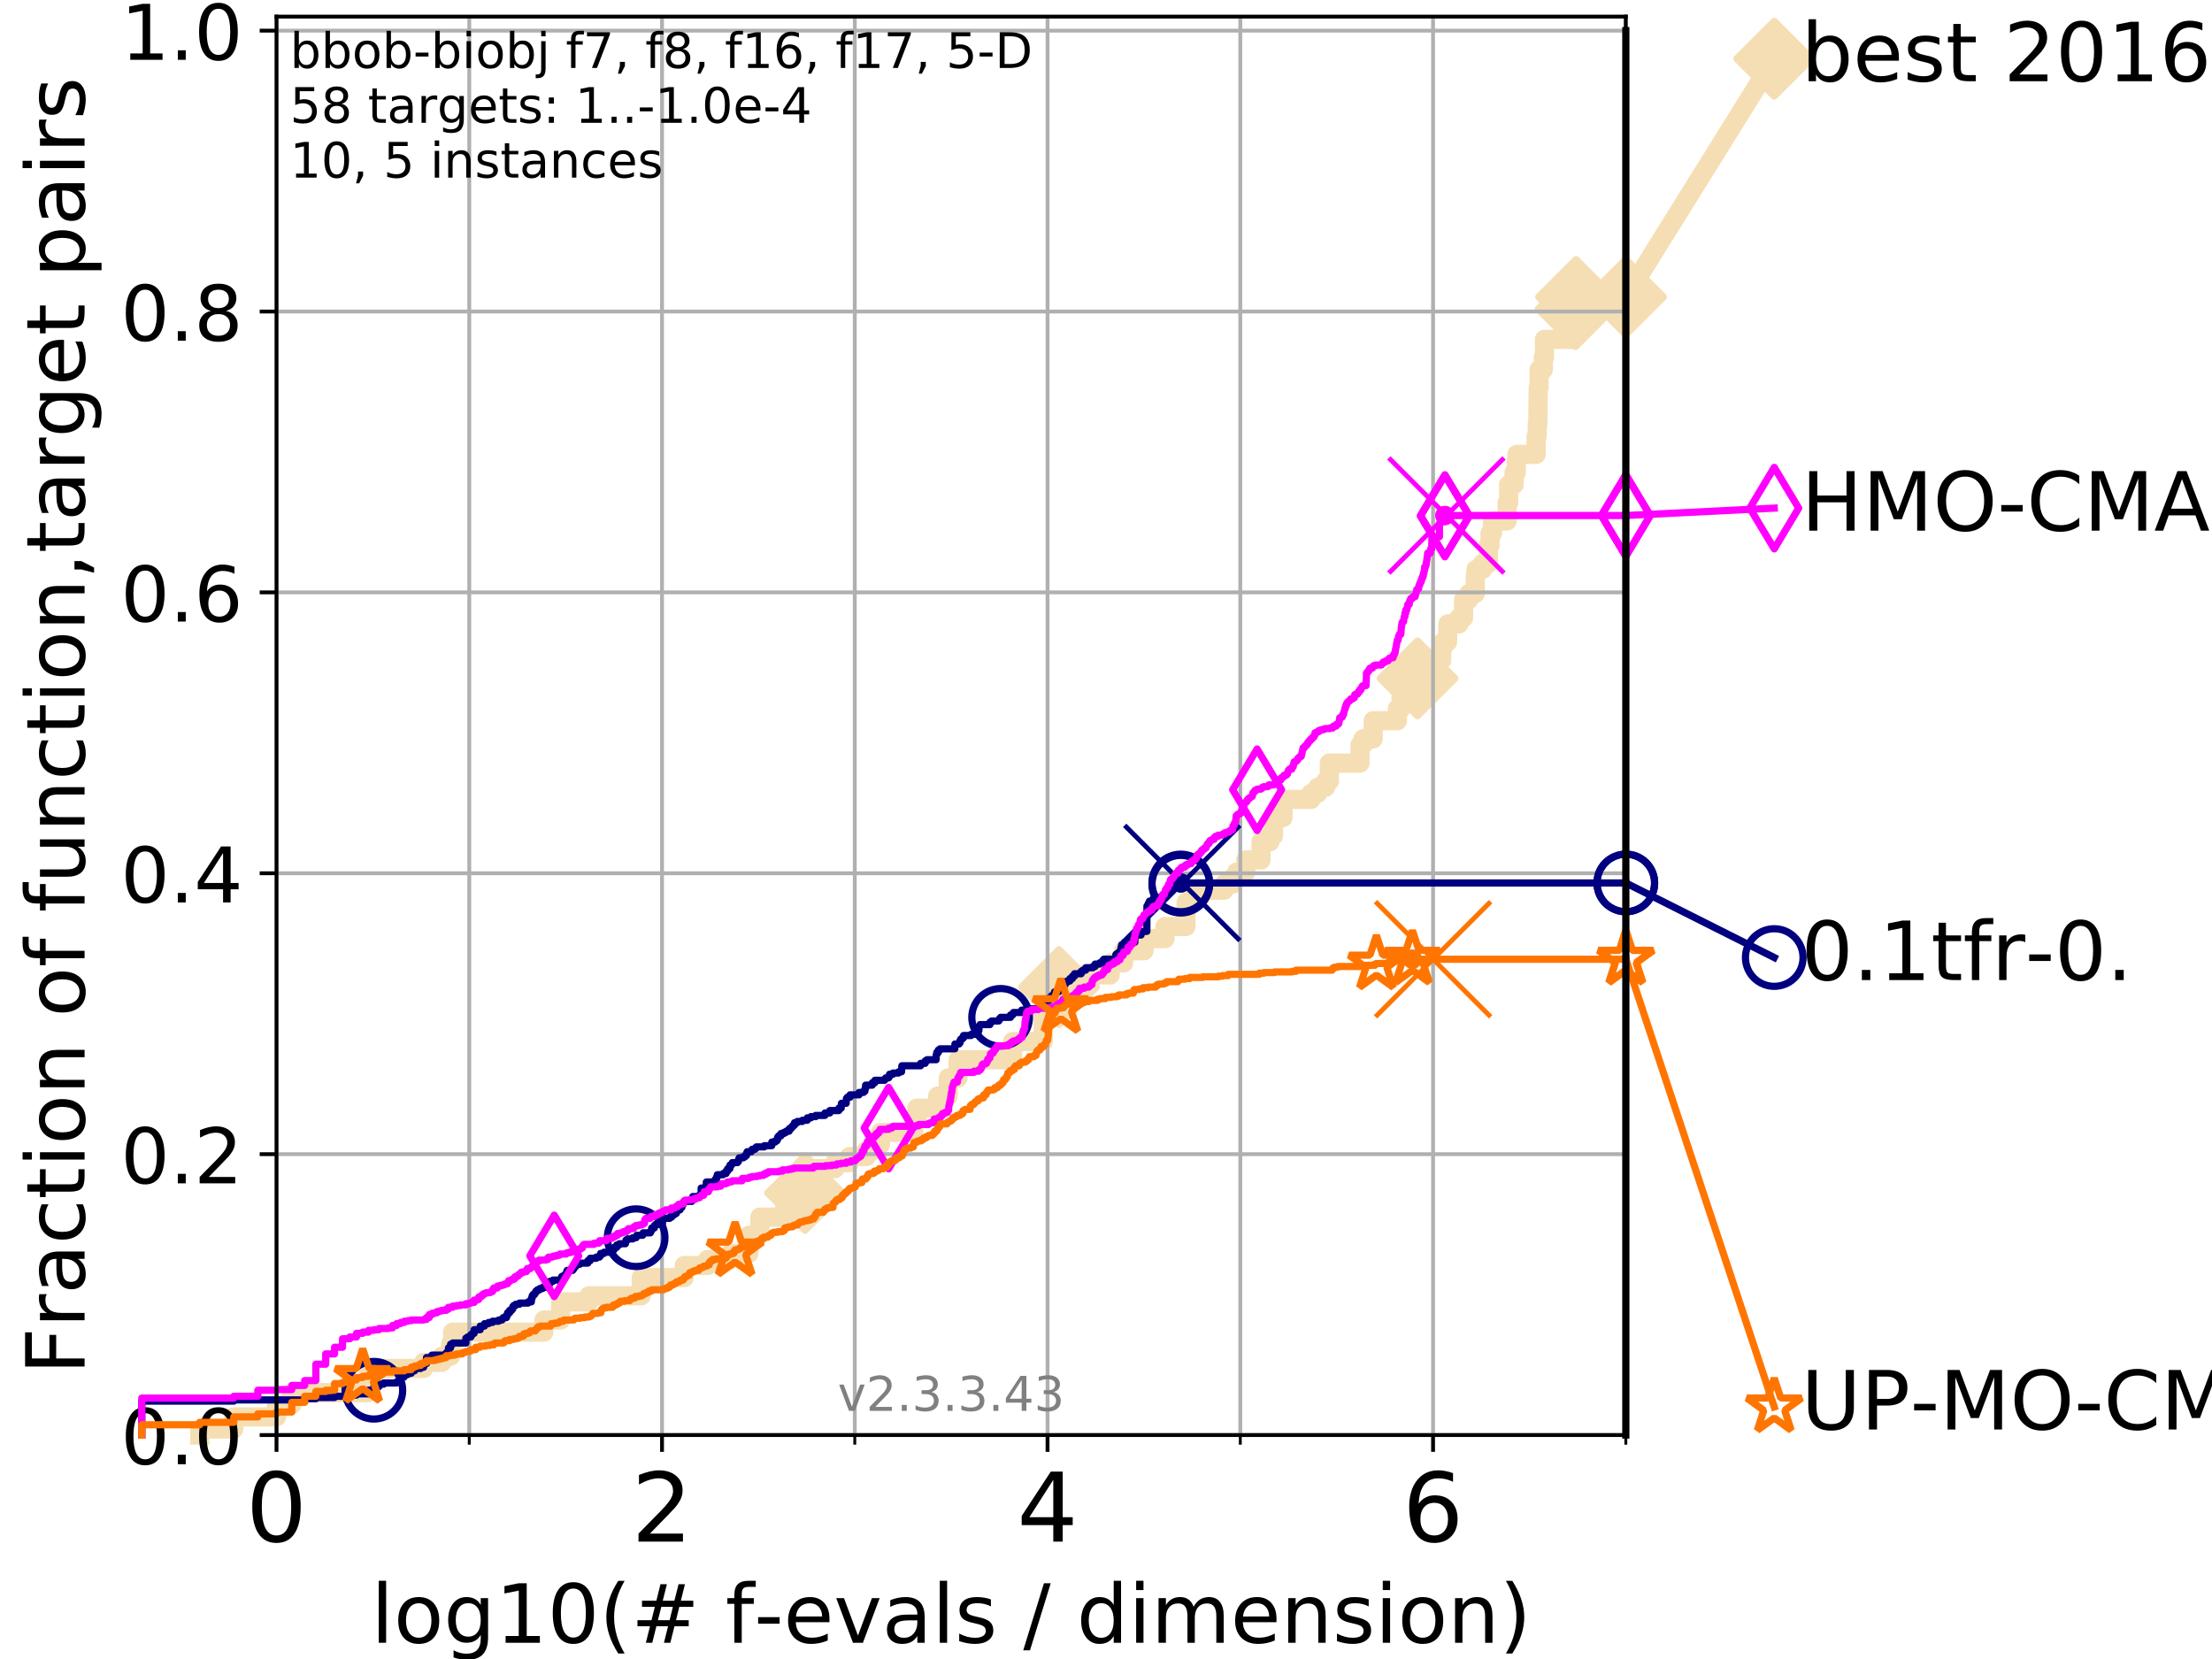 <?xml version="1.0" encoding="utf-8" standalone="no"?>
<!DOCTYPE svg PUBLIC "-//W3C//DTD SVG 1.1//EN"
  "http://www.w3.org/Graphics/SVG/1.1/DTD/svg11.dtd">
<!-- Created with matplotlib (https://matplotlib.org/) -->
<svg height="345.6pt" version="1.1" viewBox="0 0 460.8 345.6" width="460.8pt" xmlns="http://www.w3.org/2000/svg" xmlns:xlink="http://www.w3.org/1999/xlink">
 <defs>
  <style type="text/css">
*{stroke-linecap:butt;stroke-linejoin:round;}
  </style>
 </defs>
 <g id="figure_1">
  <g id="patch_1">
   <path d="M 0 345.6 
L 460.8 345.6 
L 460.8 0 
L 0 0 
z
" style="fill:#ffffff;"/>
  </g>
  <g id="axes_1">
   <g id="patch_2">
    <path d="M 57.6 298.944 
L 338.688 298.944 
L 338.688 3.456 
L 57.6 3.456 
z
" style="fill:#ffffff;"/>
   </g>
   <g id="line2d_1">
    <path d="M 41.621 298.944 
L 41.621 297.683 
L 48.692 297.683 
L 48.692 295.161 
L 57.6 295.161 
L 57.6 292.639 
L 60.78 292.639 
L 60.78 290.117 
L 76.759 290.117 
L 76.759 285.073 
L 88.256 285.073 
L 88.256 283.811 
L 92.027 283.811 
L 92.027 282.55 
L 93.864 282.55 
L 93.864 280.028 
L 94.295 280.028 
L 94.295 277.506 
L 113.311 277.506 
L 113.311 274.984 
L 116.798 274.984 
L 116.798 271.201 
L 122.699 271.201 
L 122.699 269.94 
L 133.578 269.94 
L 133.578 266.157 
L 142.54 266.157 
L 142.54 263.635 
L 147.409 263.635 
L 147.409 262.374 
L 152.223 262.374 
L 152.223 261.113 
L 156.003 261.113 
L 156.003 257.33 
L 158.282 257.33 
L 158.282 253.546 
L 163.485 253.546 
L 163.485 251.024 
L 167.723 251.024 
L 167.723 248.502 
L 168.017 248.502 
L 168.017 245.98 
L 168.776 245.98 
L 168.776 243.458 
L 173.911 243.458 
L 173.911 242.197 
L 176.965 242.197 
L 176.965 240.936 
L 180.473 240.936 
L 180.473 239.675 
L 181.977 239.675 
L 181.977 238.414 
L 183.434 238.414 
L 183.434 235.892 
L 190.321 235.892 
L 190.321 233.37 
L 191 233.37 
L 191 230.848 
L 195.339 230.848 
L 195.339 228.325 
L 197.543 228.325 
L 197.543 224.542 
L 199.587 224.542 
L 199.587 220.759 
L 210.941 220.759 
L 210.941 216.976 
L 217.307 216.976 
L 217.325 210.671 
L 217.735 210.671 
L 217.735 208.149 
L 220.609 208.149 
L 220.609 205.627 
L 225.835 205.627 
L 225.835 203.105 
L 231.273 203.105 
L 231.273 200.583 
L 234.075 200.583 
L 234.075 198.06 
L 238.321 198.06 
L 238.321 195.538 
L 242.691 195.538 
L 242.691 193.016 
L 247.038 193.016 
L 247.088 187.972 
L 248.404 187.972 
L 248.404 185.45 
L 254.967 185.45 
L 254.967 184.189 
L 256.718 184.189 
L 256.718 182.928 
L 257.616 182.928 
L 257.616 181.667 
L 259.526 181.667 
L 259.526 179.145 
L 262.699 179.145 
L 262.699 175.362 
L 264.52 175.362 
L 264.52 174.101 
L 265.298 174.101 
L 265.298 170.317 
L 267.276 170.317 
L 267.276 166.534 
L 273.116 166.534 
L 273.116 165.273 
L 274.483 165.273 
L 274.483 164.012 
L 276.126 164.012 
L 276.126 162.751 
L 276.927 162.751 
L 276.927 158.968 
L 283.312 158.968 
L 283.312 155.185 
L 283.954 155.185 
L 283.954 153.924 
L 286.061 153.924 
L 286.061 150.141 
L 291.104 150.141 
L 291.104 147.619 
L 291.86 147.619 
L 291.86 145.097 
L 292.517 145.097 
L 292.517 141.313 
L 295.301 141.313 
L 295.301 137.53 
L 300.337 137.53 
L 300.337 135.008 
L 300.608 135.008 
L 300.608 133.747 
L 301.544 133.747 
L 301.63 129.964 
L 303.932 129.964 
L 303.932 128.703 
L 304.888 128.703 
L 304.888 124.92 
L 305.972 124.92 
L 305.972 123.659 
L 307.335 123.659 
L 307.335 119.876 
L 307.466 119.876 
L 307.466 118.615 
L 308.866 118.615 
L 308.866 117.354 
L 310.071 117.354 
L 310.071 113.57 
L 310.408 113.57 
L 310.408 111.048 
L 310.918 111.048 
L 310.918 108.526 
L 313.967 108.526 
L 313.967 104.743 
L 314.273 104.743 
L 314.273 100.96 
L 315.4 100.96 
L 315.4 98.438 
L 315.88 98.438 
L 315.88 95.916 
L 316.007 95.916 
L 316.007 94.655 
L 320.004 94.655 
L 320.004 90.872 
L 320.222 90.872 
L 320.241 88.35 
L 320.357 88.35 
L 320.434 80.783 
L 320.612 80.783 
L 320.612 77 
L 321.501 77 
L 321.501 74.478 
L 321.735 74.478 
L 321.735 70.695 
L 327.832 70.695 
L 327.832 66.912 
L 328.203 66.912 
L 328.203 64.39 
L 328.318 64.39 
L 328.318 61.868 
L 338.688 61.868 
L 338.688 61.868 
" style="fill:none;stroke:#f5deb3;stroke-linecap:square;stroke-width:4;"/>
   </g>
   <g id="line2d_2">
    <defs>
     <path d="M 0 7.778 
L 7.778 0 
L 0 -7.778 
L -7.778 0 
z
" id="mfe8e6ad80f" style="stroke:#f5deb3;stroke-linejoin:miter;stroke-width:1.5;"/>
    </defs>
    <g>
     <use style="fill:#f5deb3;stroke:#f5deb3;stroke-linejoin:miter;stroke-width:1.5;" x="167.723" xlink:href="#mfe8e6ad80f" y="248.502"/>
     <use style="fill:#f5deb3;stroke:#f5deb3;stroke-linejoin:miter;stroke-width:1.5;" x="220.609" xlink:href="#mfe8e6ad80f" y="205.627"/>
     <use style="fill:#f5deb3;stroke:#f5deb3;stroke-linejoin:miter;stroke-width:1.5;" x="295.301" xlink:href="#mfe8e6ad80f" y="141.313"/>
     <use style="fill:#f5deb3;stroke:#f5deb3;stroke-linejoin:miter;stroke-width:1.5;" x="328.203" xlink:href="#mfe8e6ad80f" y="64.39"/>
     <use style="fill:#f5deb3;stroke:#f5deb3;stroke-linejoin:miter;stroke-width:1.5;" x="328.318" xlink:href="#mfe8e6ad80f" y="61.868"/>
     <use style="fill:#f5deb3;stroke:#f5deb3;stroke-linejoin:miter;stroke-width:1.5;" x="338.688" xlink:href="#mfe8e6ad80f" y="61.868"/>
    </g>
   </g>
   <g id="line2d_3">
    <path style="fill:none;stroke:#f5deb3;stroke-linecap:square;stroke-width:4;"/>
    <g/>
   </g>
   <g id="line2d_4">
    <path d="M 338.688 61.868 
L 369.608 12.233 
" style="fill:none;stroke:#f5deb3;stroke-linecap:square;stroke-width:4;"/>
    <g>
     <use style="fill:#f5deb3;stroke:#f5deb3;stroke-linejoin:miter;stroke-width:1.5;" x="338.688" xlink:href="#mfe8e6ad80f" y="61.868"/>
     <use style="fill:#f5deb3;stroke:#f5deb3;stroke-linejoin:miter;stroke-width:1.5;" x="369.608" xlink:href="#mfe8e6ad80f" y="12.233"/>
    </g>
   </g>
   <g id="matplotlib.axis_1">
    <g id="xtick_1">
     <g id="line2d_5">
      <path clip-path="url(#p44af2aff0f)" d="M 57.6 298.944 
L 57.6 3.456 
" style="fill:none;stroke:#b0b0b0;stroke-linecap:square;stroke-width:0.8;"/>
     </g>
     <g id="line2d_6">
      <defs>
       <path d="M 0 0 
L 0 3.5 
" id="m7df8d6adb8" style="stroke:#000000;stroke-width:0.8;"/>
      </defs>
      <g>
       <use style="stroke:#000000;stroke-width:0.8;" x="57.6" xlink:href="#m7df8d6adb8" y="298.944"/>
      </g>
     </g>
     <g id="text_1">
      <!-- 0 -->
      <defs>
       <path d="M 31.781 66.406 
Q 24.172 66.406 20.328 58.906 
Q 16.5 51.422 16.5 36.375 
Q 16.5 21.391 20.328 13.891 
Q 24.172 6.391 31.781 6.391 
Q 39.453 6.391 43.281 13.891 
Q 47.125 21.391 47.125 36.375 
Q 47.125 51.422 43.281 58.906 
Q 39.453 66.406 31.781 66.406 
z
M 31.781 74.219 
Q 44.047 74.219 50.516 64.516 
Q 56.984 54.828 56.984 36.375 
Q 56.984 17.969 50.516 8.266 
Q 44.047 -1.422 31.781 -1.422 
Q 19.531 -1.422 13.062 8.266 
Q 6.594 17.969 6.594 36.375 
Q 6.594 54.828 13.062 64.516 
Q 19.531 74.219 31.781 74.219 
z
" id="DejaVuSans-48"/>
      </defs>
      <g transform="translate(51.237 321.141)scale(0.2 -0.2)">
       <use xlink:href="#DejaVuSans-48"/>
      </g>
     </g>
    </g>
    <g id="xtick_2">
     <g id="line2d_7">
      <path clip-path="url(#p44af2aff0f)" d="M 137.911 298.944 
L 137.911 3.456 
" style="fill:none;stroke:#b0b0b0;stroke-linecap:square;stroke-width:0.8;"/>
     </g>
     <g id="line2d_8">
      <g>
       <use style="stroke:#000000;stroke-width:0.8;" x="137.911" xlink:href="#m7df8d6adb8" y="298.944"/>
      </g>
     </g>
     <g id="text_2">
      <!-- 2 -->
      <defs>
       <path d="M 19.188 8.297 
L 53.609 8.297 
L 53.609 0 
L 7.328 0 
L 7.328 8.297 
Q 12.938 14.109 22.625 23.891 
Q 32.328 33.688 34.812 36.531 
Q 39.547 41.844 41.422 45.531 
Q 43.312 49.219 43.312 52.781 
Q 43.312 58.594 39.234 62.25 
Q 35.156 65.922 28.609 65.922 
Q 23.969 65.922 18.812 64.312 
Q 13.672 62.703 7.812 59.422 
L 7.812 69.391 
Q 13.766 71.781 18.938 73 
Q 24.125 74.219 28.422 74.219 
Q 39.75 74.219 46.484 68.547 
Q 53.219 62.891 53.219 53.422 
Q 53.219 48.922 51.531 44.891 
Q 49.859 40.875 45.406 35.406 
Q 44.188 33.984 37.641 27.219 
Q 31.109 20.453 19.188 8.297 
z
" id="DejaVuSans-50"/>
      </defs>
      <g transform="translate(131.548 321.141)scale(0.2 -0.2)">
       <use xlink:href="#DejaVuSans-50"/>
      </g>
     </g>
    </g>
    <g id="xtick_3">
     <g id="line2d_9">
      <path clip-path="url(#p44af2aff0f)" d="M 218.222 298.944 
L 218.222 3.456 
" style="fill:none;stroke:#b0b0b0;stroke-linecap:square;stroke-width:0.8;"/>
     </g>
     <g id="line2d_10">
      <g>
       <use style="stroke:#000000;stroke-width:0.8;" x="218.222" xlink:href="#m7df8d6adb8" y="298.944"/>
      </g>
     </g>
     <g id="text_3">
      <!-- 4 -->
      <defs>
       <path d="M 37.797 64.312 
L 12.891 25.391 
L 37.797 25.391 
z
M 35.203 72.906 
L 47.609 72.906 
L 47.609 25.391 
L 58.016 25.391 
L 58.016 17.188 
L 47.609 17.188 
L 47.609 0 
L 37.797 0 
L 37.797 17.188 
L 4.891 17.188 
L 4.891 26.703 
z
" id="DejaVuSans-52"/>
      </defs>
      <g transform="translate(211.859 321.141)scale(0.2 -0.2)">
       <use xlink:href="#DejaVuSans-52"/>
      </g>
     </g>
    </g>
    <g id="xtick_4">
     <g id="line2d_11">
      <path clip-path="url(#p44af2aff0f)" d="M 298.533 298.944 
L 298.533 3.456 
" style="fill:none;stroke:#b0b0b0;stroke-linecap:square;stroke-width:0.8;"/>
     </g>
     <g id="line2d_12">
      <g>
       <use style="stroke:#000000;stroke-width:0.8;" x="298.533" xlink:href="#m7df8d6adb8" y="298.944"/>
      </g>
     </g>
     <g id="text_4">
      <!-- 6 -->
      <defs>
       <path d="M 33.016 40.375 
Q 26.375 40.375 22.484 35.828 
Q 18.609 31.297 18.609 23.391 
Q 18.609 15.531 22.484 10.953 
Q 26.375 6.391 33.016 6.391 
Q 39.656 6.391 43.531 10.953 
Q 47.406 15.531 47.406 23.391 
Q 47.406 31.297 43.531 35.828 
Q 39.656 40.375 33.016 40.375 
z
M 52.594 71.297 
L 52.594 62.312 
Q 48.875 64.062 45.094 64.984 
Q 41.312 65.922 37.594 65.922 
Q 27.828 65.922 22.672 59.328 
Q 17.531 52.734 16.797 39.406 
Q 19.672 43.656 24.016 45.922 
Q 28.375 48.188 33.594 48.188 
Q 44.578 48.188 50.953 41.516 
Q 57.328 34.859 57.328 23.391 
Q 57.328 12.156 50.688 5.359 
Q 44.047 -1.422 33.016 -1.422 
Q 20.359 -1.422 13.672 8.266 
Q 6.984 17.969 6.984 36.375 
Q 6.984 53.656 15.188 63.938 
Q 23.391 74.219 37.203 74.219 
Q 40.922 74.219 44.703 73.484 
Q 48.484 72.75 52.594 71.297 
z
" id="DejaVuSans-54"/>
      </defs>
      <g transform="translate(292.17 321.141)scale(0.2 -0.2)">
       <use xlink:href="#DejaVuSans-54"/>
      </g>
     </g>
    </g>
    <g id="xtick_5">
     <g id="line2d_13">
      <path clip-path="url(#p44af2aff0f)" d="M 97.755 298.944 
L 97.755 3.456 
" style="fill:none;stroke:#b0b0b0;stroke-linecap:square;stroke-width:0.8;"/>
     </g>
     <g id="line2d_14">
      <defs>
       <path d="M 0 0 
L 0 2 
" id="md40b1b5290" style="stroke:#000000;stroke-width:0.6;"/>
      </defs>
      <g>
       <use style="stroke:#000000;stroke-width:0.6;" x="97.755" xlink:href="#md40b1b5290" y="298.944"/>
      </g>
     </g>
    </g>
    <g id="xtick_6">
     <g id="line2d_15">
      <path clip-path="url(#p44af2aff0f)" d="M 178.066 298.944 
L 178.066 3.456 
" style="fill:none;stroke:#b0b0b0;stroke-linecap:square;stroke-width:0.8;"/>
     </g>
     <g id="line2d_16">
      <g>
       <use style="stroke:#000000;stroke-width:0.6;" x="178.066" xlink:href="#md40b1b5290" y="298.944"/>
      </g>
     </g>
    </g>
    <g id="xtick_7">
     <g id="line2d_17">
      <path clip-path="url(#p44af2aff0f)" d="M 258.377 298.944 
L 258.377 3.456 
" style="fill:none;stroke:#b0b0b0;stroke-linecap:square;stroke-width:0.8;"/>
     </g>
     <g id="line2d_18">
      <g>
       <use style="stroke:#000000;stroke-width:0.6;" x="258.377" xlink:href="#md40b1b5290" y="298.944"/>
      </g>
     </g>
    </g>
    <g id="xtick_8">
     <g id="line2d_19">
      <path clip-path="url(#p44af2aff0f)" d="M 338.688 298.944 
L 338.688 3.456 
" style="fill:none;stroke:#b0b0b0;stroke-linecap:square;stroke-width:0.8;"/>
     </g>
     <g id="line2d_20">
      <g>
       <use style="stroke:#000000;stroke-width:0.6;" x="338.688" xlink:href="#md40b1b5290" y="298.944"/>
      </g>
     </g>
    </g>
    <g id="text_5">
     <!-- log10(# f-evals / dimension) -->
     <defs>
      <path d="M 9.422 75.984 
L 18.406 75.984 
L 18.406 0 
L 9.422 0 
z
" id="DejaVuSans-108"/>
      <path d="M 30.609 48.391 
Q 23.391 48.391 19.188 42.75 
Q 14.984 37.109 14.984 27.297 
Q 14.984 17.484 19.156 11.844 
Q 23.344 6.203 30.609 6.203 
Q 37.797 6.203 41.984 11.859 
Q 46.188 17.531 46.188 27.297 
Q 46.188 37.016 41.984 42.703 
Q 37.797 48.391 30.609 48.391 
z
M 30.609 56 
Q 42.328 56 49.016 48.375 
Q 55.719 40.766 55.719 27.297 
Q 55.719 13.875 49.016 6.219 
Q 42.328 -1.422 30.609 -1.422 
Q 18.844 -1.422 12.172 6.219 
Q 5.516 13.875 5.516 27.297 
Q 5.516 40.766 12.172 48.375 
Q 18.844 56 30.609 56 
z
" id="DejaVuSans-111"/>
      <path d="M 45.406 27.984 
Q 45.406 37.75 41.375 43.109 
Q 37.359 48.484 30.078 48.484 
Q 22.859 48.484 18.828 43.109 
Q 14.797 37.75 14.797 27.984 
Q 14.797 18.266 18.828 12.891 
Q 22.859 7.516 30.078 7.516 
Q 37.359 7.516 41.375 12.891 
Q 45.406 18.266 45.406 27.984 
z
M 54.391 6.781 
Q 54.391 -7.172 48.188 -13.984 
Q 42 -20.797 29.203 -20.797 
Q 24.469 -20.797 20.266 -20.094 
Q 16.062 -19.391 12.109 -17.922 
L 12.109 -9.188 
Q 16.062 -11.328 19.922 -12.344 
Q 23.781 -13.375 27.781 -13.375 
Q 36.625 -13.375 41.016 -8.766 
Q 45.406 -4.156 45.406 5.172 
L 45.406 9.625 
Q 42.625 4.781 38.281 2.391 
Q 33.938 0 27.875 0 
Q 17.828 0 11.672 7.656 
Q 5.516 15.328 5.516 27.984 
Q 5.516 40.672 11.672 48.328 
Q 17.828 56 27.875 56 
Q 33.938 56 38.281 53.609 
Q 42.625 51.219 45.406 46.391 
L 45.406 54.688 
L 54.391 54.688 
z
" id="DejaVuSans-103"/>
      <path d="M 12.406 8.297 
L 28.516 8.297 
L 28.516 63.922 
L 10.984 60.406 
L 10.984 69.391 
L 28.422 72.906 
L 38.281 72.906 
L 38.281 8.297 
L 54.391 8.297 
L 54.391 0 
L 12.406 0 
z
" id="DejaVuSans-49"/>
      <path d="M 31 75.875 
Q 24.469 64.656 21.281 53.656 
Q 18.109 42.672 18.109 31.391 
Q 18.109 20.125 21.312 9.062 
Q 24.516 -2 31 -13.188 
L 23.188 -13.188 
Q 15.875 -1.703 12.234 9.375 
Q 8.594 20.453 8.594 31.391 
Q 8.594 42.281 12.203 53.312 
Q 15.828 64.359 23.188 75.875 
z
" id="DejaVuSans-40"/>
      <path d="M 51.125 44 
L 36.922 44 
L 32.812 27.688 
L 47.125 27.688 
z
M 43.797 71.781 
L 38.719 51.516 
L 52.984 51.516 
L 58.109 71.781 
L 65.922 71.781 
L 60.891 51.516 
L 76.125 51.516 
L 76.125 44 
L 58.984 44 
L 54.984 27.688 
L 70.516 27.688 
L 70.516 20.219 
L 53.078 20.219 
L 48 0 
L 40.188 0 
L 45.219 20.219 
L 30.906 20.219 
L 25.875 0 
L 18.016 0 
L 23.094 20.219 
L 7.719 20.219 
L 7.719 27.688 
L 24.906 27.688 
L 29 44 
L 13.281 44 
L 13.281 51.516 
L 30.906 51.516 
L 35.891 71.781 
z
" id="DejaVuSans-35"/>
      <path id="DejaVuSans-32"/>
      <path d="M 37.109 75.984 
L 37.109 68.5 
L 28.516 68.5 
Q 23.688 68.5 21.797 66.547 
Q 19.922 64.594 19.922 59.516 
L 19.922 54.688 
L 34.719 54.688 
L 34.719 47.703 
L 19.922 47.703 
L 19.922 0 
L 10.891 0 
L 10.891 47.703 
L 2.297 47.703 
L 2.297 54.688 
L 10.891 54.688 
L 10.891 58.5 
Q 10.891 67.625 15.141 71.797 
Q 19.391 75.984 28.609 75.984 
z
" id="DejaVuSans-102"/>
      <path d="M 4.891 31.391 
L 31.203 31.391 
L 31.203 23.391 
L 4.891 23.391 
z
" id="DejaVuSans-45"/>
      <path d="M 56.203 29.594 
L 56.203 25.203 
L 14.891 25.203 
Q 15.484 15.922 20.484 11.062 
Q 25.484 6.203 34.422 6.203 
Q 39.594 6.203 44.453 7.469 
Q 49.312 8.734 54.109 11.281 
L 54.109 2.781 
Q 49.266 0.734 44.188 -0.344 
Q 39.109 -1.422 33.891 -1.422 
Q 20.797 -1.422 13.156 6.188 
Q 5.516 13.812 5.516 26.812 
Q 5.516 40.234 12.766 48.109 
Q 20.016 56 32.328 56 
Q 43.359 56 49.781 48.891 
Q 56.203 41.797 56.203 29.594 
z
M 47.219 32.234 
Q 47.125 39.594 43.094 43.984 
Q 39.062 48.391 32.422 48.391 
Q 24.906 48.391 20.391 44.141 
Q 15.875 39.891 15.188 32.172 
z
" id="DejaVuSans-101"/>
      <path d="M 2.984 54.688 
L 12.5 54.688 
L 29.594 8.797 
L 46.688 54.688 
L 56.203 54.688 
L 35.688 0 
L 23.484 0 
z
" id="DejaVuSans-118"/>
      <path d="M 34.281 27.484 
Q 23.391 27.484 19.188 25 
Q 14.984 22.516 14.984 16.5 
Q 14.984 11.719 18.141 8.906 
Q 21.297 6.109 26.703 6.109 
Q 34.188 6.109 38.703 11.406 
Q 43.219 16.703 43.219 25.484 
L 43.219 27.484 
z
M 52.203 31.203 
L 52.203 0 
L 43.219 0 
L 43.219 8.297 
Q 40.141 3.328 35.547 0.953 
Q 30.953 -1.422 24.312 -1.422 
Q 15.922 -1.422 10.953 3.297 
Q 6 8.016 6 15.922 
Q 6 25.141 12.172 29.828 
Q 18.359 34.516 30.609 34.516 
L 43.219 34.516 
L 43.219 35.406 
Q 43.219 41.609 39.141 45 
Q 35.062 48.391 27.688 48.391 
Q 23 48.391 18.547 47.266 
Q 14.109 46.141 10.016 43.891 
L 10.016 52.203 
Q 14.938 54.109 19.578 55.047 
Q 24.219 56 28.609 56 
Q 40.484 56 46.344 49.844 
Q 52.203 43.703 52.203 31.203 
z
" id="DejaVuSans-97"/>
      <path d="M 44.281 53.078 
L 44.281 44.578 
Q 40.484 46.531 36.375 47.5 
Q 32.281 48.484 27.875 48.484 
Q 21.188 48.484 17.844 46.438 
Q 14.5 44.391 14.5 40.281 
Q 14.5 37.156 16.891 35.375 
Q 19.281 33.594 26.516 31.984 
L 29.594 31.297 
Q 39.156 29.25 43.188 25.516 
Q 47.219 21.781 47.219 15.094 
Q 47.219 7.469 41.188 3.016 
Q 35.156 -1.422 24.609 -1.422 
Q 20.219 -1.422 15.453 -0.562 
Q 10.688 0.297 5.422 2 
L 5.422 11.281 
Q 10.406 8.688 15.234 7.391 
Q 20.062 6.109 24.812 6.109 
Q 31.156 6.109 34.562 8.281 
Q 37.984 10.453 37.984 14.406 
Q 37.984 18.062 35.516 20.016 
Q 33.062 21.969 24.703 23.781 
L 21.578 24.516 
Q 13.234 26.266 9.516 29.906 
Q 5.812 33.547 5.812 39.891 
Q 5.812 47.609 11.281 51.797 
Q 16.75 56 26.812 56 
Q 31.781 56 36.172 55.266 
Q 40.578 54.547 44.281 53.078 
z
" id="DejaVuSans-115"/>
      <path d="M 25.391 72.906 
L 33.688 72.906 
L 8.297 -9.281 
L 0 -9.281 
z
" id="DejaVuSans-47"/>
      <path d="M 45.406 46.391 
L 45.406 75.984 
L 54.391 75.984 
L 54.391 0 
L 45.406 0 
L 45.406 8.203 
Q 42.578 3.328 38.25 0.953 
Q 33.938 -1.422 27.875 -1.422 
Q 17.969 -1.422 11.734 6.484 
Q 5.516 14.406 5.516 27.297 
Q 5.516 40.188 11.734 48.094 
Q 17.969 56 27.875 56 
Q 33.938 56 38.25 53.625 
Q 42.578 51.266 45.406 46.391 
z
M 14.797 27.297 
Q 14.797 17.391 18.875 11.75 
Q 22.953 6.109 30.078 6.109 
Q 37.203 6.109 41.297 11.75 
Q 45.406 17.391 45.406 27.297 
Q 45.406 37.203 41.297 42.844 
Q 37.203 48.484 30.078 48.484 
Q 22.953 48.484 18.875 42.844 
Q 14.797 37.203 14.797 27.297 
z
" id="DejaVuSans-100"/>
      <path d="M 9.422 54.688 
L 18.406 54.688 
L 18.406 0 
L 9.422 0 
z
M 9.422 75.984 
L 18.406 75.984 
L 18.406 64.594 
L 9.422 64.594 
z
" id="DejaVuSans-105"/>
      <path d="M 52 44.188 
Q 55.375 50.25 60.062 53.125 
Q 64.75 56 71.094 56 
Q 79.641 56 84.281 50.016 
Q 88.922 44.047 88.922 33.016 
L 88.922 0 
L 79.891 0 
L 79.891 32.719 
Q 79.891 40.578 77.094 44.375 
Q 74.312 48.188 68.609 48.188 
Q 61.625 48.188 57.562 43.547 
Q 53.516 38.922 53.516 30.906 
L 53.516 0 
L 44.484 0 
L 44.484 32.719 
Q 44.484 40.625 41.703 44.406 
Q 38.922 48.188 33.109 48.188 
Q 26.219 48.188 22.156 43.531 
Q 18.109 38.875 18.109 30.906 
L 18.109 0 
L 9.078 0 
L 9.078 54.688 
L 18.109 54.688 
L 18.109 46.188 
Q 21.188 51.219 25.484 53.609 
Q 29.781 56 35.688 56 
Q 41.656 56 45.828 52.969 
Q 50 49.953 52 44.188 
z
" id="DejaVuSans-109"/>
      <path d="M 54.891 33.016 
L 54.891 0 
L 45.906 0 
L 45.906 32.719 
Q 45.906 40.484 42.875 44.328 
Q 39.844 48.188 33.797 48.188 
Q 26.516 48.188 22.312 43.547 
Q 18.109 38.922 18.109 30.906 
L 18.109 0 
L 9.078 0 
L 9.078 54.688 
L 18.109 54.688 
L 18.109 46.188 
Q 21.344 51.125 25.703 53.562 
Q 30.078 56 35.797 56 
Q 45.219 56 50.047 50.172 
Q 54.891 44.344 54.891 33.016 
z
" id="DejaVuSans-110"/>
      <path d="M 8.016 75.875 
L 15.828 75.875 
Q 23.141 64.359 26.781 53.312 
Q 30.422 42.281 30.422 31.391 
Q 30.422 20.453 26.781 9.375 
Q 23.141 -1.703 15.828 -13.188 
L 8.016 -13.188 
Q 14.5 -2 17.703 9.062 
Q 20.906 20.125 20.906 31.391 
Q 20.906 42.672 17.703 53.656 
Q 14.5 64.656 8.016 75.875 
z
" id="DejaVuSans-41"/>
     </defs>
     <g transform="translate(77.303 342.218)scale(0.17 -0.17)">
      <use xlink:href="#DejaVuSans-108"/>
      <use x="27.783" xlink:href="#DejaVuSans-111"/>
      <use x="88.965" xlink:href="#DejaVuSans-103"/>
      <use x="152.441" xlink:href="#DejaVuSans-49"/>
      <use x="216.064" xlink:href="#DejaVuSans-48"/>
      <use x="279.688" xlink:href="#DejaVuSans-40"/>
      <use x="318.701" xlink:href="#DejaVuSans-35"/>
      <use x="402.49" xlink:href="#DejaVuSans-32"/>
      <use x="434.277" xlink:href="#DejaVuSans-102"/>
      <use x="469.404" xlink:href="#DejaVuSans-45"/>
      <use x="505.488" xlink:href="#DejaVuSans-101"/>
      <use x="567.012" xlink:href="#DejaVuSans-118"/>
      <use x="626.191" xlink:href="#DejaVuSans-97"/>
      <use x="687.471" xlink:href="#DejaVuSans-108"/>
      <use x="715.254" xlink:href="#DejaVuSans-115"/>
      <use x="767.354" xlink:href="#DejaVuSans-32"/>
      <use x="799.141" xlink:href="#DejaVuSans-47"/>
      <use x="832.832" xlink:href="#DejaVuSans-32"/>
      <use x="864.619" xlink:href="#DejaVuSans-100"/>
      <use x="928.096" xlink:href="#DejaVuSans-105"/>
      <use x="955.879" xlink:href="#DejaVuSans-109"/>
      <use x="1053.291" xlink:href="#DejaVuSans-101"/>
      <use x="1114.814" xlink:href="#DejaVuSans-110"/>
      <use x="1178.193" xlink:href="#DejaVuSans-115"/>
      <use x="1230.293" xlink:href="#DejaVuSans-105"/>
      <use x="1258.076" xlink:href="#DejaVuSans-111"/>
      <use x="1319.258" xlink:href="#DejaVuSans-110"/>
      <use x="1382.637" xlink:href="#DejaVuSans-41"/>
     </g>
    </g>
   </g>
   <g id="matplotlib.axis_2">
    <g id="ytick_1">
     <g id="line2d_21">
      <path clip-path="url(#p44af2aff0f)" d="M 57.6 298.944 
L 338.688 298.944 
" style="fill:none;stroke:#b0b0b0;stroke-linecap:square;stroke-width:0.8;"/>
     </g>
     <g id="line2d_22">
      <defs>
       <path d="M 0 0 
L -3.5 0 
" id="ma7c70272b4" style="stroke:#000000;stroke-width:0.8;"/>
      </defs>
      <g>
       <use style="stroke:#000000;stroke-width:0.8;" x="57.6" xlink:href="#ma7c70272b4" y="298.944"/>
      </g>
     </g>
     <g id="text_6">
      <!-- 0.0 -->
      <defs>
       <path d="M 10.688 12.406 
L 21 12.406 
L 21 0 
L 10.688 0 
z
" id="DejaVuSans-46"/>
      </defs>
      <g transform="translate(25.155 305.023)scale(0.16 -0.16)">
       <use xlink:href="#DejaVuSans-48"/>
       <use x="63.623" xlink:href="#DejaVuSans-46"/>
       <use x="95.41" xlink:href="#DejaVuSans-48"/>
      </g>
     </g>
    </g>
    <g id="ytick_2">
     <g id="line2d_23">
      <path clip-path="url(#p44af2aff0f)" d="M 57.6 240.432 
L 338.688 240.432 
" style="fill:none;stroke:#b0b0b0;stroke-linecap:square;stroke-width:0.8;"/>
     </g>
     <g id="line2d_24">
      <g>
       <use style="stroke:#000000;stroke-width:0.8;" x="57.6" xlink:href="#ma7c70272b4" y="240.432"/>
      </g>
     </g>
     <g id="text_7">
      <!-- 0.2 -->
      <g transform="translate(25.155 246.51)scale(0.16 -0.16)">
       <use xlink:href="#DejaVuSans-48"/>
       <use x="63.623" xlink:href="#DejaVuSans-46"/>
       <use x="95.41" xlink:href="#DejaVuSans-50"/>
      </g>
     </g>
    </g>
    <g id="ytick_3">
     <g id="line2d_25">
      <path clip-path="url(#p44af2aff0f)" d="M 57.6 181.919 
L 338.688 181.919 
" style="fill:none;stroke:#b0b0b0;stroke-linecap:square;stroke-width:0.8;"/>
     </g>
     <g id="line2d_26">
      <g>
       <use style="stroke:#000000;stroke-width:0.8;" x="57.6" xlink:href="#ma7c70272b4" y="181.919"/>
      </g>
     </g>
     <g id="text_8">
      <!-- 0.4 -->
      <g transform="translate(25.155 187.998)scale(0.16 -0.16)">
       <use xlink:href="#DejaVuSans-48"/>
       <use x="63.623" xlink:href="#DejaVuSans-46"/>
       <use x="95.41" xlink:href="#DejaVuSans-52"/>
      </g>
     </g>
    </g>
    <g id="ytick_4">
     <g id="line2d_27">
      <path clip-path="url(#p44af2aff0f)" d="M 57.6 123.407 
L 338.688 123.407 
" style="fill:none;stroke:#b0b0b0;stroke-linecap:square;stroke-width:0.8;"/>
     </g>
     <g id="line2d_28">
      <g>
       <use style="stroke:#000000;stroke-width:0.8;" x="57.6" xlink:href="#ma7c70272b4" y="123.407"/>
      </g>
     </g>
     <g id="text_9">
      <!-- 0.6 -->
      <g transform="translate(25.155 129.485)scale(0.16 -0.16)">
       <use xlink:href="#DejaVuSans-48"/>
       <use x="63.623" xlink:href="#DejaVuSans-46"/>
       <use x="95.41" xlink:href="#DejaVuSans-54"/>
      </g>
     </g>
    </g>
    <g id="ytick_5">
     <g id="line2d_29">
      <path clip-path="url(#p44af2aff0f)" d="M 57.6 64.894 
L 338.688 64.894 
" style="fill:none;stroke:#b0b0b0;stroke-linecap:square;stroke-width:0.8;"/>
     </g>
     <g id="line2d_30">
      <g>
       <use style="stroke:#000000;stroke-width:0.8;" x="57.6" xlink:href="#ma7c70272b4" y="64.894"/>
      </g>
     </g>
     <g id="text_10">
      <!-- 0.8 -->
      <defs>
       <path d="M 31.781 34.625 
Q 24.75 34.625 20.719 30.859 
Q 16.703 27.094 16.703 20.516 
Q 16.703 13.922 20.719 10.156 
Q 24.75 6.391 31.781 6.391 
Q 38.812 6.391 42.859 10.172 
Q 46.922 13.969 46.922 20.516 
Q 46.922 27.094 42.891 30.859 
Q 38.875 34.625 31.781 34.625 
z
M 21.922 38.812 
Q 15.578 40.375 12.031 44.719 
Q 8.5 49.078 8.5 55.328 
Q 8.5 64.062 14.719 69.141 
Q 20.953 74.219 31.781 74.219 
Q 42.672 74.219 48.875 69.141 
Q 55.078 64.062 55.078 55.328 
Q 55.078 49.078 51.531 44.719 
Q 48 40.375 41.703 38.812 
Q 48.828 37.156 52.797 32.312 
Q 56.781 27.484 56.781 20.516 
Q 56.781 9.906 50.312 4.234 
Q 43.844 -1.422 31.781 -1.422 
Q 19.734 -1.422 13.25 4.234 
Q 6.781 9.906 6.781 20.516 
Q 6.781 27.484 10.781 32.312 
Q 14.797 37.156 21.922 38.812 
z
M 18.312 54.391 
Q 18.312 48.734 21.844 45.562 
Q 25.391 42.391 31.781 42.391 
Q 38.141 42.391 41.719 45.562 
Q 45.312 48.734 45.312 54.391 
Q 45.312 60.062 41.719 63.234 
Q 38.141 66.406 31.781 66.406 
Q 25.391 66.406 21.844 63.234 
Q 18.312 60.062 18.312 54.391 
z
" id="DejaVuSans-56"/>
      </defs>
      <g transform="translate(25.155 70.973)scale(0.16 -0.16)">
       <use xlink:href="#DejaVuSans-48"/>
       <use x="63.623" xlink:href="#DejaVuSans-46"/>
       <use x="95.41" xlink:href="#DejaVuSans-56"/>
      </g>
     </g>
    </g>
    <g id="ytick_6">
     <g id="line2d_31">
      <path clip-path="url(#p44af2aff0f)" d="M 57.6 6.382 
L 338.688 6.382 
" style="fill:none;stroke:#b0b0b0;stroke-linecap:square;stroke-width:0.8;"/>
     </g>
     <g id="line2d_32">
      <g>
       <use style="stroke:#000000;stroke-width:0.8;" x="57.6" xlink:href="#ma7c70272b4" y="6.382"/>
      </g>
     </g>
     <g id="text_11">
      <!-- 1.0 -->
      <g transform="translate(25.155 12.46)scale(0.16 -0.16)">
       <use xlink:href="#DejaVuSans-49"/>
       <use x="63.623" xlink:href="#DejaVuSans-46"/>
       <use x="95.41" xlink:href="#DejaVuSans-48"/>
      </g>
     </g>
    </g>
    <g id="text_12">
     <!-- Fraction of function,target pairs -->
     <defs>
      <path d="M 9.812 72.906 
L 51.703 72.906 
L 51.703 64.594 
L 19.672 64.594 
L 19.672 43.109 
L 48.578 43.109 
L 48.578 34.812 
L 19.672 34.812 
L 19.672 0 
L 9.812 0 
z
" id="DejaVuSans-70"/>
      <path d="M 41.109 46.297 
Q 39.594 47.172 37.812 47.578 
Q 36.031 48 33.891 48 
Q 26.266 48 22.188 43.047 
Q 18.109 38.094 18.109 28.812 
L 18.109 0 
L 9.078 0 
L 9.078 54.688 
L 18.109 54.688 
L 18.109 46.188 
Q 20.953 51.172 25.484 53.578 
Q 30.031 56 36.531 56 
Q 37.453 56 38.578 55.875 
Q 39.703 55.766 41.062 55.516 
z
" id="DejaVuSans-114"/>
      <path d="M 48.781 52.594 
L 48.781 44.188 
Q 44.969 46.297 41.141 47.344 
Q 37.312 48.391 33.406 48.391 
Q 24.656 48.391 19.812 42.844 
Q 14.984 37.312 14.984 27.297 
Q 14.984 17.281 19.812 11.734 
Q 24.656 6.203 33.406 6.203 
Q 37.312 6.203 41.141 7.25 
Q 44.969 8.297 48.781 10.406 
L 48.781 2.094 
Q 45.016 0.344 40.984 -0.531 
Q 36.969 -1.422 32.422 -1.422 
Q 20.062 -1.422 12.781 6.344 
Q 5.516 14.109 5.516 27.297 
Q 5.516 40.672 12.859 48.328 
Q 20.219 56 33.016 56 
Q 37.156 56 41.109 55.141 
Q 45.062 54.297 48.781 52.594 
z
" id="DejaVuSans-99"/>
      <path d="M 18.312 70.219 
L 18.312 54.688 
L 36.812 54.688 
L 36.812 47.703 
L 18.312 47.703 
L 18.312 18.016 
Q 18.312 11.328 20.141 9.422 
Q 21.969 7.516 27.594 7.516 
L 36.812 7.516 
L 36.812 0 
L 27.594 0 
Q 17.188 0 13.234 3.875 
Q 9.281 7.766 9.281 18.016 
L 9.281 47.703 
L 2.688 47.703 
L 2.688 54.688 
L 9.281 54.688 
L 9.281 70.219 
z
" id="DejaVuSans-116"/>
      <path d="M 8.5 21.578 
L 8.5 54.688 
L 17.484 54.688 
L 17.484 21.922 
Q 17.484 14.156 20.5 10.266 
Q 23.531 6.391 29.594 6.391 
Q 36.859 6.391 41.078 11.031 
Q 45.312 15.672 45.312 23.688 
L 45.312 54.688 
L 54.297 54.688 
L 54.297 0 
L 45.312 0 
L 45.312 8.406 
Q 42.047 3.422 37.719 1 
Q 33.406 -1.422 27.688 -1.422 
Q 18.266 -1.422 13.375 4.438 
Q 8.5 10.297 8.5 21.578 
z
M 31.109 56 
z
" id="DejaVuSans-117"/>
      <path d="M 11.719 12.406 
L 22.016 12.406 
L 22.016 4 
L 14.016 -11.625 
L 7.719 -11.625 
L 11.719 4 
z
" id="DejaVuSans-44"/>
      <path d="M 18.109 8.203 
L 18.109 -20.797 
L 9.078 -20.797 
L 9.078 54.688 
L 18.109 54.688 
L 18.109 46.391 
Q 20.953 51.266 25.266 53.625 
Q 29.594 56 35.594 56 
Q 45.562 56 51.781 48.094 
Q 58.016 40.188 58.016 27.297 
Q 58.016 14.406 51.781 6.484 
Q 45.562 -1.422 35.594 -1.422 
Q 29.594 -1.422 25.266 0.953 
Q 20.953 3.328 18.109 8.203 
z
M 48.688 27.297 
Q 48.688 37.203 44.609 42.844 
Q 40.531 48.484 33.406 48.484 
Q 26.266 48.484 22.188 42.844 
Q 18.109 37.203 18.109 27.297 
Q 18.109 17.391 22.188 11.75 
Q 26.266 6.109 33.406 6.109 
Q 40.531 6.109 44.609 11.75 
Q 48.688 17.391 48.688 27.297 
z
" id="DejaVuSans-112"/>
     </defs>
     <g transform="translate(17.62 286.339)rotate(-90)scale(0.17 -0.17)">
      <use xlink:href="#DejaVuSans-70"/>
      <use x="57.41" xlink:href="#DejaVuSans-114"/>
      <use x="98.523" xlink:href="#DejaVuSans-97"/>
      <use x="159.803" xlink:href="#DejaVuSans-99"/>
      <use x="214.783" xlink:href="#DejaVuSans-116"/>
      <use x="253.992" xlink:href="#DejaVuSans-105"/>
      <use x="281.775" xlink:href="#DejaVuSans-111"/>
      <use x="342.957" xlink:href="#DejaVuSans-110"/>
      <use x="406.336" xlink:href="#DejaVuSans-32"/>
      <use x="438.123" xlink:href="#DejaVuSans-111"/>
      <use x="499.305" xlink:href="#DejaVuSans-102"/>
      <use x="534.51" xlink:href="#DejaVuSans-32"/>
      <use x="566.297" xlink:href="#DejaVuSans-102"/>
      <use x="601.502" xlink:href="#DejaVuSans-117"/>
      <use x="664.881" xlink:href="#DejaVuSans-110"/>
      <use x="728.26" xlink:href="#DejaVuSans-99"/>
      <use x="783.24" xlink:href="#DejaVuSans-116"/>
      <use x="822.449" xlink:href="#DejaVuSans-105"/>
      <use x="850.232" xlink:href="#DejaVuSans-111"/>
      <use x="911.414" xlink:href="#DejaVuSans-110"/>
      <use x="974.793" xlink:href="#DejaVuSans-44"/>
      <use x="1006.58" xlink:href="#DejaVuSans-116"/>
      <use x="1045.789" xlink:href="#DejaVuSans-97"/>
      <use x="1107.068" xlink:href="#DejaVuSans-114"/>
      <use x="1148.166" xlink:href="#DejaVuSans-103"/>
      <use x="1211.643" xlink:href="#DejaVuSans-101"/>
      <use x="1273.166" xlink:href="#DejaVuSans-116"/>
      <use x="1312.375" xlink:href="#DejaVuSans-32"/>
      <use x="1344.162" xlink:href="#DejaVuSans-112"/>
      <use x="1407.639" xlink:href="#DejaVuSans-97"/>
      <use x="1468.918" xlink:href="#DejaVuSans-105"/>
      <use x="1496.701" xlink:href="#DejaVuSans-114"/>
      <use x="1537.814" xlink:href="#DejaVuSans-115"/>
     </g>
    </g>
   </g>
   <g id="line2d_33">
    <defs>
     <path d="M 0 1.5 
C 0.398 1.5 0.779 1.342 1.061 1.061 
C 1.342 0.779 1.5 0.398 1.5 0 
C 1.5 -0.398 1.342 -0.779 1.061 -1.061 
C 0.779 -1.342 0.398 -1.5 0 -1.5 
C -0.398 -1.5 -0.779 -1.342 -1.061 -1.061 
C -1.342 -0.779 -1.5 -0.398 -1.5 0 
C -1.5 0.398 -1.342 0.779 -1.061 1.061 
C -0.779 1.342 -0.398 1.5 0 1.5 
z
" id="m3e27002444" style="stroke:#f5deb3;"/>
    </defs>
    <g>
     <use style="fill:#f5deb3;stroke:#f5deb3;" x="340.793" xlink:href="#m3e27002444" y="59.346"/>
     <use style="fill:#f5deb3;stroke:#f5deb3;" x="340.793" xlink:href="#m3e27002444" y="59.346"/>
    </g>
   </g>
   <g id="line2d_34">
    <defs>
     <path d="M 0 1.5 
C 0.398 1.5 0.779 1.342 1.061 1.061 
C 1.342 0.779 1.5 0.398 1.5 0 
C 1.5 -0.398 1.342 -0.779 1.061 -1.061 
C 0.779 -1.342 0.398 -1.5 0 -1.5 
C -0.398 -1.5 -0.779 -1.342 -1.061 -1.061 
C -1.342 -0.779 -1.5 -0.398 -1.5 0 
C -1.5 0.398 -1.342 0.779 -1.061 1.061 
C -0.779 1.342 -0.398 1.5 0 1.5 
z
" id="m99cd2892f3" style="stroke:#000080;"/>
    </defs>
    <g>
     <use style="fill:#000080;stroke:#000080;" x="245.978" xlink:href="#m99cd2892f3" y="183.937"/>
     <use style="fill:#000080;stroke:#000080;" x="245.978" xlink:href="#m99cd2892f3" y="183.937"/>
    </g>
   </g>
   <g id="line2d_35">
    <path d="M 29.533 298.944 
L 29.533 291.882 
L 48.692 291.882 
L 48.692 291.63 
L 63.468 291.63 
L 63.468 291.378 
L 65.797 291.378 
L 65.797 291.126 
L 69.688 291.126 
L 69.688 290.873 
L 72.868 290.873 
L 72.868 290.621 
L 74.263 290.621 
L 74.263 290.369 
L 76.759 290.369 
L 76.759 289.612 
L 77.885 289.612 
L 77.885 288.856 
L 78.942 288.856 
L 78.942 288.351 
L 79.939 288.351 
L 79.939 288.099 
L 82.627 288.099 
L 82.627 287.847 
L 83.438 287.847 
L 83.438 286.838 
L 84.213 286.838 
L 84.213 286.334 
L 84.956 286.334 
L 84.956 286.081 
L 85.667 286.081 
L 85.667 285.577 
L 86.351 285.577 
L 86.351 285.073 
L 87.644 285.073 
L 87.644 284.82 
L 88.256 284.82 
L 88.256 284.064 
L 88.847 284.064 
L 88.847 282.803 
L 89.973 282.803 
L 89.973 282.298 
L 92.969 282.298 
L 92.969 281.794 
L 93.422 281.794 
L 93.422 280.785 
L 93.864 280.785 
L 93.864 280.028 
L 94.295 280.028 
L 94.295 279.776 
L 97.044 279.776 
L 97.044 278.767 
L 97.403 278.767 
L 97.403 278.515 
L 98.101 278.515 
L 98.101 278.011 
L 98.439 278.011 
L 98.439 277.758 
L 98.772 277.758 
L 98.772 277.002 
L 100.04 277.002 
L 100.04 276.245 
L 100.935 276.245 
L 100.935 275.741 
L 101.786 275.741 
L 101.786 275.489 
L 102.597 275.489 
L 102.597 275.236 
L 103.871 275.236 
L 103.871 274.984 
L 104.592 274.984 
L 104.592 274.732 
L 104.826 274.732 
L 104.826 274.48 
L 105.51 274.48 
L 105.51 273.975 
L 105.733 273.975 
L 105.733 273.471 
L 106.169 273.471 
L 106.169 272.966 
L 106.594 272.966 
L 106.594 272.714 
L 106.803 272.714 
L 106.803 272.21 
L 107.009 272.21 
L 107.009 271.958 
L 107.415 271.958 
L 107.415 271.705 
L 108.199 271.705 
L 108.199 271.453 
L 110.017 271.453 
L 110.017 271.201 
L 110.694 271.201 
L 110.694 270.444 
L 110.86 270.444 
L 110.86 269.94 
L 111.023 269.94 
L 111.023 269.688 
L 111.346 269.688 
L 111.346 269.436 
L 111.506 269.436 
L 111.506 269.183 
L 111.663 269.183 
L 111.663 268.931 
L 111.975 268.931 
L 111.975 268.679 
L 112.432 268.679 
L 112.432 268.427 
L 113.023 268.427 
L 113.023 268.175 
L 114.284 268.175 
L 114.284 267.67 
L 114.419 267.67 
L 114.419 267.418 
L 114.552 267.418 
L 114.552 266.913 
L 115.206 266.913 
L 115.206 266.661 
L 116.798 266.661 
L 116.798 266.409 
L 116.914 266.409 
L 116.914 266.157 
L 117.03 266.157 
L 117.03 265.905 
L 117.486 265.905 
L 117.486 265.652 
L 117.931 265.652 
L 118.04 264.896 
L 118.149 264.896 
L 118.149 264.644 
L 119.301 264.644 
L 119.301 264.391 
L 119.503 264.391 
L 119.503 263.887 
L 119.899 263.887 
L 119.899 263.635 
L 120.094 263.635 
L 120.094 263.383 
L 120.759 263.383 
L 120.759 263.13 
L 122.447 263.13 
L 122.447 262.626 
L 122.948 262.626 
L 122.948 262.121 
L 124.216 262.121 
L 124.216 261.869 
L 124.892 261.869 
L 124.892 261.617 
L 125.111 261.617 
L 125.111 261.113 
L 125.823 261.113 
L 125.823 260.86 
L 126.839 260.86 
L 126.839 260.608 
L 127.358 260.608 
L 127.358 260.356 
L 127.923 260.356 
L 127.923 259.852 
L 128.471 259.852 
L 128.471 259.347 
L 129.002 259.347 
L 129.002 259.095 
L 130.291 259.095 
L 130.398 258.338 
L 130.717 258.338 
L 130.717 258.086 
L 131.84 258.086 
L 131.84 257.834 
L 132.518 257.834 
L 132.518 257.582 
L 132.66 257.582 
L 132.66 257.33 
L 133.888 257.33 
L 133.976 256.825 
L 135.482 256.825 
L 135.482 256.573 
L 135.602 256.573 
L 135.602 256.321 
L 135.761 256.321 
L 135.761 255.816 
L 136.304 255.816 
L 136.304 255.312 
L 136.57 255.312 
L 136.57 255.06 
L 137.98 255.06 
L 138.084 254.051 
L 138.256 254.051 
L 138.256 253.799 
L 139.509 253.799 
L 139.509 253.546 
L 139.918 253.546 
L 139.949 253.042 
L 140.499 253.042 
L 140.499 252.79 
L 140.886 252.79 
L 140.886 252.538 
L 141.003 252.538 
L 141.003 252.033 
L 141.662 252.033 
L 141.662 251.529 
L 142.052 251.529 
L 142.052 251.024 
L 142.27 251.024 
L 142.27 250.52 
L 142.567 250.52 
L 142.567 250.268 
L 144.124 250.268 
L 144.173 249.763 
L 144.318 249.763 
L 144.318 249.259 
L 145.822 249.259 
L 145.844 248.754 
L 146.064 248.754 
L 146.064 247.493 
L 146.979 247.493 
L 146.979 247.241 
L 147.103 247.241 
L 147.144 246.232 
L 148.957 246.232 
L 148.957 245.728 
L 149.251 245.728 
L 149.251 245.223 
L 149.432 245.223 
L 149.432 244.719 
L 150.632 244.719 
L 150.632 244.467 
L 151.26 244.467 
L 151.26 243.962 
L 151.582 243.962 
L 151.582 243.458 
L 152.053 243.458 
L 152.068 242.701 
L 152.406 242.701 
L 152.406 242.449 
L 152.542 242.449 
L 152.542 242.197 
L 153.637 242.197 
L 153.637 241.945 
L 153.848 241.945 
L 153.876 241.44 
L 153.988 241.44 
L 153.988 241.188 
L 154.88 241.188 
L 154.88 240.936 
L 155.271 240.936 
L 155.271 240.684 
L 155.527 240.684 
L 155.527 240.179 
L 155.641 240.179 
L 155.641 239.927 
L 156.527 239.927 
L 156.527 239.675 
L 156.67 239.675 
L 156.67 239.423 
L 157.289 239.423 
L 157.289 239.17 
L 157.563 239.17 
L 157.563 238.918 
L 159.222 238.918 
L 159.222 238.666 
L 160.774 238.666 
L 160.784 237.909 
L 161.493 237.909 
L 161.493 237.657 
L 161.841 237.657 
L 161.841 237.405 
L 161.991 237.405 
L 161.991 236.901 
L 162.174 236.901 
L 162.174 236.648 
L 162.661 236.648 
L 162.661 236.144 
L 163.299 236.144 
L 163.299 235.892 
L 163.781 235.892 
L 163.781 235.64 
L 164.402 235.64 
L 164.402 235.135 
L 164.765 235.135 
L 164.765 234.883 
L 165.003 234.883 
L 165.003 234.631 
L 165.245 234.631 
L 165.245 234.379 
L 165.519 234.379 
L 165.519 233.874 
L 166.09 233.874 
L 166.09 233.622 
L 167.145 233.622 
L 167.145 233.37 
L 168.171 233.37 
L 168.171 232.865 
L 168.93 232.865 
L 168.93 232.613 
L 169.925 232.613 
L 169.925 232.361 
L 171.851 232.361 
L 171.851 231.856 
L 172.858 231.856 
L 172.858 231.352 
L 174.745 231.352 
L 174.745 230.848 
L 175.24 230.848 
L 175.285 229.839 
L 176.279 229.839 
L 176.322 228.83 
L 176.506 228.83 
L 176.506 228.578 
L 177.08 228.578 
L 177.08 228.073 
L 178.96 228.073 
L 178.96 227.569 
L 179.893 227.569 
L 179.893 227.317 
L 180.182 227.317 
L 180.182 226.812 
L 180.308 226.812 
L 180.315 226.056 
L 181.716 226.056 
L 181.716 225.551 
L 182.254 225.551 
L 182.254 225.047 
L 184.257 225.047 
L 184.257 224.795 
L 184.512 224.795 
L 184.512 224.542 
L 185.126 224.542 
L 185.126 224.29 
L 185.302 224.29 
L 185.302 223.786 
L 186.017 223.786 
L 186.017 223.534 
L 187.194 223.534 
L 187.194 223.281 
L 187.806 223.281 
L 187.875 222.02 
L 191.786 222.02 
L 191.786 221.516 
L 192.728 221.516 
L 192.728 221.011 
L 193.103 221.011 
L 193.103 220.759 
L 195.017 220.759 
L 195.024 219.75 
L 195.141 219.75 
L 195.141 219.246 
L 195.472 219.246 
L 195.472 218.742 
L 195.817 218.742 
L 195.817 218.489 
L 198.913 218.489 
L 198.926 217.481 
L 199.809 217.481 
L 199.809 217.228 
L 200.002 217.228 
L 200.002 216.724 
L 200.139 216.724 
L 200.139 216.472 
L 200.433 216.472 
L 200.433 216.219 
L 200.717 216.219 
L 200.717 215.715 
L 202.305 215.715 
L 202.305 215.463 
L 203.425 215.463 
L 203.425 215.211 
L 203.762 215.211 
L 203.762 214.706 
L 203.92 214.706 
L 203.992 213.697 
L 204.162 213.697 
L 204.162 213.445 
L 206.215 213.445 
L 206.215 212.941 
L 206.561 212.941 
L 206.561 212.689 
L 208.067 212.689 
L 208.067 212.436 
L 208.211 212.436 
L 208.211 212.184 
L 208.448 212.184 
L 208.448 211.932 
L 210.505 211.932 
L 210.505 211.427 
L 210.965 211.427 
L 210.965 211.175 
L 211.112 211.175 
L 211.112 210.923 
L 212.807 210.923 
L 212.85 210.419 
L 214.574 210.419 
L 214.574 210.166 
L 216.412 210.166 
L 216.412 209.662 
L 217.403 209.662 
L 217.403 209.158 
L 217.541 209.158 
L 217.541 208.905 
L 217.697 208.905 
L 217.741 208.401 
L 218.556 208.401 
L 218.556 207.897 
L 219.098 207.897 
L 219.1 207.392 
L 219.632 207.392 
L 219.661 206.636 
L 220.51 206.636 
L 220.51 206.383 
L 220.875 206.383 
L 220.875 205.879 
L 221.249 205.879 
L 221.249 205.374 
L 221.715 205.374 
L 221.715 204.87 
L 222.087 204.87 
L 222.087 204.618 
L 222.258 204.618 
L 222.258 204.366 
L 222.877 204.366 
L 222.877 203.861 
L 223.408 203.861 
L 223.408 203.357 
L 223.841 203.357 
L 223.841 202.852 
L 225.224 202.852 
L 225.224 202.348 
L 225.589 202.348 
L 225.589 202.096 
L 226.181 202.096 
L 226.181 201.591 
L 227.664 201.591 
L 227.664 201.339 
L 228.127 201.339 
L 228.131 200.835 
L 229.061 200.835 
L 229.061 200.583 
L 229.709 200.583 
L 229.709 200.078 
L 229.934 200.078 
L 229.934 199.826 
L 232.257 199.826 
L 232.257 199.574 
L 232.372 199.574 
L 232.463 198.817 
L 232.79 198.817 
L 232.79 198.565 
L 233.274 198.565 
L 233.338 198.06 
L 233.43 198.06 
L 233.54 197.304 
L 233.658 197.304 
L 233.658 196.799 
L 234.205 196.799 
L 234.205 196.295 
L 236.411 196.295 
L 236.434 194.782 
L 237.709 194.782 
L 237.713 194.025 
L 238.918 194.025 
L 238.926 188.729 
L 239.192 188.729 
L 239.192 188.224 
L 239.444 188.224 
L 239.444 187.72 
L 240.205 187.72 
L 240.205 187.215 
L 240.793 187.215 
L 240.793 186.963 
L 242.394 186.963 
L 242.394 186.459 
L 242.874 186.459 
L 242.928 185.702 
L 243.354 185.702 
L 243.354 185.45 
L 243.806 185.45 
L 243.806 185.198 
L 244.042 185.198 
L 244.052 184.441 
L 244.307 184.441 
L 244.307 184.189 
L 245.978 184.189 
L 245.978 183.937 
L 338.688 183.937 
L 338.688 183.937 
" style="fill:none;stroke:#000080;stroke-linecap:square;stroke-width:1.5;"/>
   </g>
   <g id="line2d_36">
    <defs>
     <path d="M 0 6 
C 1.591 6 3.117 5.368 4.243 4.243 
C 5.368 3.117 6 1.591 6 0 
C 6 -1.591 5.368 -3.117 4.243 -4.243 
C 3.117 -5.368 1.591 -6 0 -6 
C -1.591 -6 -3.117 -5.368 -4.243 -4.243 
C -5.368 -3.117 -6 -1.591 -6 0 
C -6 1.591 -5.368 3.117 -4.243 4.243 
C -3.117 5.368 -1.591 6 0 6 
z
" id="m56867caa70" style="stroke:#000080;stroke-width:1.5;"/>
    </defs>
    <g>
     <use style="fill-opacity:0;stroke:#000080;stroke-width:1.5;" x="77.885" xlink:href="#m56867caa70" y="289.612"/>
     <use style="fill-opacity:0;stroke:#000080;stroke-width:1.5;" x="132.518" xlink:href="#m56867caa70" y="257.834"/>
     <use style="fill-opacity:0;stroke:#000080;stroke-width:1.5;" x="208.448" xlink:href="#m56867caa70" y="211.932"/>
     <use style="fill-opacity:0;stroke:#000080;stroke-width:1.5;" x="245.978" xlink:href="#m56867caa70" y="184.189"/>
     <use style="fill-opacity:0;stroke:#000080;stroke-width:1.5;" x="245.978" xlink:href="#m56867caa70" y="183.937"/>
     <use style="fill-opacity:0;stroke:#000080;stroke-width:1.5;" x="338.688" xlink:href="#m56867caa70" y="183.937"/>
    </g>
   </g>
   <g id="line2d_37">
    <path style="fill:none;stroke:#000080;stroke-linecap:square;stroke-width:1.5;"/>
    <g/>
   </g>
   <g id="line2d_38">
    <path clip-path="url(#p44af2aff0f)" d="M 246.289 183.937 
" style="fill:none;stroke:#000080;stroke-linecap:square;stroke-width:1.5;"/>
    <defs>
     <path d="M -12 12 
L 12 -12 
M -12 -12 
L 12 12 
" id="m3cd2d2c668" style="stroke:#000080;"/>
    </defs>
    <g clip-path="url(#p44af2aff0f)">
     <use style="fill:#000080;stroke:#000080;" x="246.289" xlink:href="#m3cd2d2c668" y="183.937"/>
    </g>
   </g>
   <g id="line2d_39">
    <defs>
     <path d="M 0 1.5 
C 0.398 1.5 0.779 1.342 1.061 1.061 
C 1.342 0.779 1.5 0.398 1.5 0 
C 1.5 -0.398 1.342 -0.779 1.061 -1.061 
C 0.779 -1.342 0.398 -1.5 0 -1.5 
C -0.398 -1.5 -0.779 -1.342 -1.061 -1.061 
C -1.342 -0.779 -1.5 -0.398 -1.5 0 
C -1.5 0.398 -1.342 0.779 -1.061 1.061 
C -0.779 1.342 -0.398 1.5 0 1.5 
z
" id="mef7ffc872f" style="stroke:#ff00ff;"/>
    </defs>
    <g>
     <use style="fill:#ff00ff;stroke:#ff00ff;" x="301.001" xlink:href="#mef7ffc872f" y="107.391"/>
     <use style="fill:#ff00ff;stroke:#ff00ff;" x="301.001" xlink:href="#mef7ffc872f" y="107.391"/>
    </g>
   </g>
   <g id="line2d_40">
    <path d="M 29.533 298.944 
L 29.533 291.252 
L 48.692 291.252 
L 48.692 290.873 
L 53.709 290.873 
L 53.709 289.612 
L 57.6 289.612 
L 57.6 289.486 
L 60.78 289.486 
L 60.78 288.603 
L 63.468 288.603 
L 63.468 287.595 
L 65.797 287.595 
L 65.797 284.19 
L 67.851 284.19 
L 67.851 282.046 
L 69.688 282.046 
L 69.688 280.659 
L 71.35 280.659 
L 71.35 278.893 
L 72.868 278.893 
L 72.868 278.515 
L 74.263 278.515 
L 74.263 277.758 
L 75.556 277.758 
L 75.556 277.506 
L 76.759 277.506 
L 76.759 277.128 
L 77.885 277.128 
L 77.885 277.002 
L 78.942 277.002 
L 78.942 276.75 
L 80.881 276.75 
L 80.881 276.624 
L 81.776 276.624 
L 81.776 276.119 
L 82.627 276.119 
L 82.627 275.741 
L 83.438 275.741 
L 83.438 275.489 
L 84.213 275.489 
L 84.213 275.236 
L 84.956 275.236 
L 84.956 275.11 
L 85.667 275.11 
L 85.667 274.984 
L 88.256 274.984 
L 88.256 274.858 
L 88.847 274.858 
L 88.847 274.48 
L 89.419 274.48 
L 89.419 273.849 
L 89.973 273.849 
L 89.973 273.597 
L 90.509 273.597 
L 90.509 273.471 
L 91.03 273.471 
L 91.03 273.219 
L 91.535 273.219 
L 91.535 273.093 
L 92.027 273.093 
L 92.027 272.966 
L 92.969 272.966 
L 92.969 272.714 
L 93.422 272.714 
L 93.422 272.336 
L 94.295 272.336 
L 94.295 272.084 
L 95.125 272.084 
L 95.125 271.958 
L 95.918 271.958 
L 95.918 271.832 
L 97.044 271.832 
L 97.044 271.579 
L 97.755 271.579 
L 97.755 271.453 
L 98.101 271.453 
L 98.101 271.327 
L 98.772 271.327 
L 98.772 270.823 
L 99.418 270.823 
L 99.418 270.697 
L 99.732 270.697 
L 99.732 270.192 
L 100.04 270.192 
L 100.04 270.066 
L 100.344 270.066 
L 100.344 269.814 
L 100.642 269.814 
L 100.642 269.562 
L 100.935 269.562 
L 100.935 269.436 
L 101.223 269.436 
L 101.223 269.309 
L 102.06 269.309 
L 102.06 269.183 
L 102.331 269.183 
L 102.331 269.057 
L 102.597 269.057 
L 102.597 268.679 
L 102.859 268.679 
L 102.859 268.301 
L 103.623 268.301 
L 103.623 267.922 
L 104.115 267.922 
L 104.115 267.796 
L 104.592 267.796 
L 104.592 267.67 
L 105.057 267.67 
L 105.057 267.544 
L 105.285 267.544 
L 105.285 267.418 
L 105.733 267.418 
L 105.733 267.166 
L 105.952 267.166 
L 105.952 266.787 
L 106.383 266.787 
L 106.383 266.661 
L 106.594 266.661 
L 106.594 266.535 
L 107.009 266.535 
L 107.009 266.409 
L 107.213 266.409 
L 107.213 266.031 
L 107.415 266.031 
L 107.415 265.905 
L 107.811 265.905 
L 107.811 265.779 
L 108.006 265.779 
L 108.006 265.526 
L 108.199 265.526 
L 108.199 265.4 
L 108.389 265.4 
L 108.389 265.274 
L 108.578 265.274 
L 108.578 265.022 
L 109.132 265.022 
L 109.132 264.896 
L 109.668 264.896 
L 109.668 264.644 
L 109.843 264.644 
L 109.843 264.265 
L 110.527 264.265 
L 110.527 264.013 
L 110.694 264.013 
L 110.694 263.887 
L 110.86 263.887 
L 110.86 263.761 
L 111.023 263.761 
L 111.023 263.509 
L 111.186 263.509 
L 111.186 263.13 
L 111.346 263.13 
L 111.346 263.004 
L 111.663 263.004 
L 111.663 262.878 
L 111.82 262.878 
L 111.82 262.752 
L 112.281 262.752 
L 112.281 262.5 
L 113.735 262.5 
L 113.735 262.374 
L 114.148 262.374 
L 114.148 261.995 
L 114.284 261.995 
L 114.284 261.869 
L 115.077 261.869 
L 115.077 261.743 
L 115.46 261.743 
L 115.46 261.617 
L 116.081 261.617 
L 116.081 261.491 
L 116.562 261.491 
L 116.562 261.365 
L 116.68 261.365 
L 116.68 261.239 
L 117.931 261.239 
L 118.04 260.987 
L 118.577 260.987 
L 118.577 260.86 
L 119.097 260.86 
L 119.199 260.482 
L 119.402 260.482 
L 119.402 260.356 
L 120.477 260.356 
L 120.477 260.23 
L 120.945 260.23 
L 120.945 259.978 
L 121.31 259.978 
L 121.4 259.473 
L 121.49 259.473 
L 121.49 259.347 
L 121.668 259.347 
L 121.668 259.221 
L 123.751 259.221 
L 123.751 258.969 
L 124.744 258.969 
L 124.744 258.843 
L 124.892 258.843 
L 124.892 258.464 
L 126.304 258.464 
L 126.372 258.086 
L 126.44 258.086 
L 126.44 257.96 
L 127.485 257.96 
L 127.485 257.708 
L 127.985 257.708 
L 127.985 257.456 
L 128.351 257.456 
L 128.351 257.33 
L 128.65 257.33 
L 128.65 256.951 
L 129.291 256.951 
L 129.291 256.825 
L 129.742 256.825 
L 129.853 256.573 
L 130.505 256.573 
L 130.505 256.321 
L 130.822 256.321 
L 130.927 255.942 
L 131.987 255.942 
L 132.036 255.564 
L 132.327 255.564 
L 132.423 255.312 
L 133.033 255.312 
L 133.033 255.186 
L 133.667 255.186 
L 133.667 255.06 
L 133.932 255.06 
L 133.932 254.934 
L 134.15 254.934 
L 134.15 254.807 
L 134.279 254.807 
L 134.322 254.051 
L 134.535 254.051 
L 134.535 253.799 
L 135.482 253.799 
L 135.482 253.672 
L 135.602 253.672 
L 135.602 253.42 
L 136.419 253.42 
L 136.495 253.042 
L 137.09 253.042 
L 137.09 252.79 
L 137.38 252.79 
L 137.38 252.664 
L 137.806 252.664 
L 137.911 252.411 
L 138.222 252.411 
L 138.222 252.285 
L 138.494 252.285 
L 138.494 252.159 
L 138.662 252.159 
L 138.662 252.033 
L 139.825 252.033 
L 139.856 251.655 
L 140.649 251.655 
L 140.679 251.403 
L 141.119 251.403 
L 141.206 251.024 
L 141.35 251.024 
L 141.35 250.898 
L 141.886 250.898 
L 141.886 250.772 
L 142.379 250.772 
L 142.486 250.268 
L 142.513 250.268 
L 142.513 250.142 
L 142.7 250.142 
L 142.7 250.015 
L 143.654 250.015 
L 143.654 249.889 
L 144.724 249.889 
L 144.724 249.637 
L 145.259 249.637 
L 145.259 249.511 
L 145.733 249.511 
L 145.844 249.259 
L 145.888 249.259 
L 145.888 249.133 
L 146.064 249.133 
L 146.064 249.007 
L 146.58 249.007 
L 146.623 248.754 
L 146.707 248.754 
L 146.728 248.25 
L 147.59 248.25 
L 147.63 247.746 
L 147.829 247.746 
L 147.829 247.493 
L 148.025 247.493 
L 148.025 247.241 
L 149.432 247.241 
L 149.432 247.115 
L 150.138 247.115 
L 150.224 246.611 
L 151.179 246.611 
L 151.179 246.485 
L 151.502 246.485 
L 151.502 246.232 
L 152.284 246.232 
L 152.284 246.106 
L 152.587 246.106 
L 152.587 245.98 
L 154.574 245.98 
L 154.628 245.476 
L 155.966 245.476 
L 155.966 245.35 
L 156.151 245.35 
L 156.151 245.223 
L 156.634 245.223 
L 156.634 245.097 
L 157.698 245.097 
L 157.698 244.971 
L 158.239 244.971 
L 158.239 244.845 
L 159.067 244.845 
L 159.067 244.593 
L 159.568 244.593 
L 159.568 244.341 
L 160.074 244.341 
L 160.074 244.089 
L 162.286 244.089 
L 162.286 243.962 
L 163.021 243.962 
L 163.021 243.71 
L 164.203 243.71 
L 164.203 243.584 
L 164.847 243.584 
L 164.847 243.458 
L 165.411 243.458 
L 165.411 243.332 
L 169.389 243.332 
L 169.389 243.206 
L 169.566 243.206 
L 169.566 242.954 
L 171.965 242.954 
L 171.965 242.828 
L 173.244 242.828 
L 173.244 242.701 
L 174.227 242.701 
L 174.227 242.575 
L 174.366 242.575 
L 174.366 242.449 
L 175.195 242.449 
L 175.195 242.323 
L 176.322 242.323 
L 176.322 242.071 
L 177.256 242.071 
L 177.256 241.819 
L 178.139 241.819 
L 178.226 241.44 
L 178.521 241.44 
L 178.572 241.188 
L 178.777 241.188 
L 178.777 241.062 
L 179.086 241.062 
L 179.145 240.81 
L 179.389 240.81 
L 179.447 240.432 
L 179.553 240.432 
L 179.639 239.801 
L 179.94 239.801 
L 179.977 239.423 
L 180.055 239.423 
L 180.055 239.044 
L 180.229 239.044 
L 180.232 238.666 
L 180.606 238.666 
L 180.694 237.909 
L 180.718 237.909 
L 180.718 237.783 
L 181.46 237.783 
L 181.52 237.153 
L 181.756 237.153 
L 181.756 236.901 
L 182.166 236.901 
L 182.166 236.774 
L 182.295 236.774 
L 182.311 236.396 
L 182.666 236.396 
L 182.669 236.018 
L 183.071 236.018 
L 183.071 235.766 
L 183.196 235.766 
L 183.196 235.513 
L 183.318 235.513 
L 183.318 235.261 
L 185.114 235.261 
L 185.114 235.009 
L 185.756 235.009 
L 185.799 234.757 
L 186.079 234.757 
L 186.079 234.631 
L 190.84 234.631 
L 190.84 234.505 
L 191.414 234.505 
L 191.414 234.252 
L 193.461 234.252 
L 193.461 234 
L 193.856 234 
L 193.856 233.874 
L 194.5 233.874 
L 194.602 233.117 
L 195.35 233.117 
L 195.424 232.865 
L 195.661 232.865 
L 195.661 232.739 
L 195.936 232.739 
L 195.936 232.487 
L 196.201 232.487 
L 196.201 232.235 
L 196.327 232.235 
L 196.327 231.983 
L 196.81 231.983 
L 196.882 231.73 
L 197.378 231.73 
L 197.437 231.352 
L 197.589 231.352 
L 197.672 230.343 
L 197.706 230.343 
L 197.761 229.965 
L 197.817 229.965 
L 197.859 229.46 
L 197.966 229.46 
L 198.064 228.452 
L 198.092 228.452 
L 198.193 227.569 
L 198.275 227.569 
L 198.367 226.56 
L 198.404 226.56 
L 198.503 226.056 
L 198.581 226.056 
L 198.673 225.677 
L 198.734 225.677 
L 198.734 225.425 
L 199.436 225.425 
L 199.545 224.542 
L 199.679 224.542 
L 199.765 224.164 
L 199.927 224.164 
L 199.927 223.912 
L 200.123 223.912 
L 200.123 223.407 
L 202.851 223.407 
L 202.851 223.155 
L 203.829 223.155 
L 203.829 222.903 
L 204.189 222.903 
L 204.189 222.651 
L 204.387 222.651 
L 204.387 222.399 
L 204.498 222.399 
L 204.558 221.894 
L 204.74 221.894 
L 204.74 221.642 
L 205.285 221.642 
L 205.285 221.516 
L 205.493 221.516 
L 205.595 221.138 
L 205.702 221.138 
L 205.763 220.633 
L 205.925 220.633 
L 205.925 220.507 
L 206.11 220.507 
L 206.11 220.381 
L 206.223 220.381 
L 206.253 219.876 
L 206.347 219.876 
L 206.349 219.498 
L 206.487 219.498 
L 206.487 219.372 
L 206.881 219.372 
L 206.941 219.12 
L 207.02 219.12 
L 207.048 218.742 
L 207.321 218.742 
L 207.392 218.489 
L 207.459 218.489 
L 207.459 218.237 
L 207.629 218.237 
L 207.716 217.859 
L 210.007 217.859 
L 210.007 217.733 
L 210.2 217.733 
L 210.2 217.481 
L 210.426 217.481 
L 210.426 217.354 
L 210.69 217.354 
L 210.69 217.102 
L 211.103 217.102 
L 211.103 216.85 
L 211.652 216.85 
L 211.652 216.724 
L 211.904 216.724 
L 211.904 216.598 
L 212.089 216.598 
L 212.089 216.472 
L 212.459 216.472 
L 212.494 216.093 
L 212.935 216.093 
L 213.026 215.463 
L 213.059 215.463 
L 213.062 214.958 
L 213.17 214.958 
L 213.19 214.58 
L 213.32 214.58 
L 213.43 214.202 
L 213.463 214.202 
L 213.545 212.815 
L 213.602 212.815 
L 213.646 212.184 
L 213.728 212.184 
L 213.818 211.175 
L 213.882 211.175 
L 213.882 210.923 
L 214.001 210.923 
L 214.054 210.671 
L 214.674 210.671 
L 214.674 210.545 
L 214.929 210.545 
L 214.929 210.293 
L 216.252 210.293 
L 216.252 210.04 
L 217.617 210.04 
L 217.617 209.914 
L 219.368 209.914 
L 219.368 209.662 
L 220.016 209.662 
L 220.016 209.536 
L 220.147 209.536 
L 220.147 209.284 
L 220.263 209.284 
L 220.263 209.158 
L 220.414 209.158 
L 220.414 209.032 
L 221.002 209.032 
L 221.002 208.779 
L 221.213 208.779 
L 221.213 208.527 
L 221.363 208.527 
L 221.453 208.149 
L 222.626 208.149 
L 222.626 207.897 
L 223.085 207.897 
L 223.085 207.644 
L 223.45 207.644 
L 223.45 207.392 
L 223.743 207.392 
L 223.743 207.266 
L 223.965 207.266 
L 224.06 206.888 
L 224.314 206.888 
L 224.314 206.636 
L 224.596 206.636 
L 224.596 206.383 
L 224.87 206.383 
L 224.89 205.879 
L 225.84 205.879 
L 225.84 205.627 
L 226.818 205.627 
L 226.818 205.374 
L 227.11 205.374 
L 227.11 205.122 
L 227.461 205.122 
L 227.556 204.24 
L 227.661 204.24 
L 227.661 204.113 
L 227.826 204.113 
L 227.826 203.861 
L 228.046 203.861 
L 228.046 203.609 
L 228.445 203.609 
L 228.445 203.357 
L 228.93 203.357 
L 228.93 203.105 
L 229.565 203.105 
L 229.565 202.852 
L 229.777 202.852 
L 229.838 202.474 
L 230.045 202.474 
L 230.099 201.97 
L 230.749 201.97 
L 230.841 201.339 
L 230.913 201.339 
L 230.982 201.087 
L 231.361 201.087 
L 231.361 200.961 
L 231.5 200.961 
L 231.5 200.835 
L 231.911 200.835 
L 231.911 200.709 
L 232.145 200.709 
L 232.166 200.33 
L 232.761 200.33 
L 232.863 199.952 
L 233.3 199.952 
L 233.329 199.574 
L 233.434 199.574 
L 233.494 199.069 
L 233.944 199.069 
L 233.944 198.817 
L 234.058 198.817 
L 234.085 198.313 
L 234.457 198.313 
L 234.457 198.187 
L 234.826 198.187 
L 234.826 197.934 
L 234.956 197.934 
L 234.967 197.304 
L 235.369 197.304 
L 235.369 197.052 
L 235.492 197.052 
L 235.575 196.673 
L 235.905 196.673 
L 235.905 196.421 
L 236.123 196.421 
L 236.229 195.917 
L 236.258 195.917 
L 236.341 195.286 
L 236.375 195.286 
L 236.452 194.656 
L 236.499 194.656 
L 236.518 194.277 
L 236.624 194.277 
L 236.706 193.647 
L 236.755 193.647 
L 236.755 193.395 
L 237.009 193.395 
L 237.102 192.89 
L 237.145 192.89 
L 237.145 192.638 
L 237.317 192.638 
L 237.317 192.512 
L 237.441 192.512 
L 237.542 191.755 
L 237.582 191.755 
L 237.582 191.503 
L 237.73 191.503 
L 237.73 191.377 
L 238.089 191.377 
L 238.199 190.999 
L 238.228 190.999 
L 238.275 190.62 
L 238.463 190.62 
L 238.561 190.368 
L 238.76 190.368 
L 238.821 190.116 
L 238.952 190.116 
L 238.952 189.99 
L 239.328 189.99 
L 239.403 189.738 
L 239.543 189.738 
L 239.543 189.611 
L 239.948 189.611 
L 239.948 189.359 
L 240.062 189.359 
L 240.093 188.981 
L 240.222 188.981 
L 240.222 188.855 
L 240.551 188.855 
L 240.551 188.729 
L 241.115 188.729 
L 241.115 188.476 
L 241.278 188.476 
L 241.3 188.098 
L 241.519 188.098 
L 241.549 187.72 
L 241.685 187.72 
L 241.685 187.468 
L 241.928 187.468 
L 241.992 186.963 
L 242.111 186.963 
L 242.187 186.333 
L 242.572 186.333 
L 242.68 185.828 
L 242.715 185.828 
L 242.785 185.324 
L 242.926 185.324 
L 242.926 185.198 
L 243.063 185.198 
L 243.065 184.946 
L 243.305 184.946 
L 243.387 184.315 
L 243.445 184.315 
L 243.445 184.189 
L 243.694 184.189 
L 243.801 183.306 
L 243.882 183.306 
L 243.882 183.18 
L 244.154 183.18 
L 244.154 183.054 
L 244.278 183.054 
L 244.326 182.802 
L 244.487 182.802 
L 244.503 182.55 
L 244.629 182.55 
L 244.727 182.297 
L 244.815 182.297 
L 244.923 181.919 
L 245.412 181.919 
L 245.467 181.289 
L 245.725 181.289 
L 245.725 181.162 
L 245.909 181.162 
L 245.99 180.784 
L 246.156 180.784 
L 246.156 180.658 
L 246.821 180.658 
L 246.842 180.28 
L 247.242 180.28 
L 247.242 180.027 
L 247.721 180.027 
L 247.721 179.901 
L 248.166 179.901 
L 248.228 179.397 
L 248.561 179.397 
L 248.561 179.145 
L 248.973 179.145 
L 249.045 178.893 
L 249.091 178.893 
L 249.091 178.766 
L 249.265 178.766 
L 249.348 178.136 
L 249.619 178.136 
L 249.667 177.884 
L 249.973 177.884 
L 249.973 177.631 
L 250.147 177.631 
L 250.147 177.505 
L 250.303 177.505 
L 250.313 177.127 
L 250.453 177.127 
L 250.453 177.001 
L 250.72 177.001 
L 250.72 176.875 
L 250.922 176.875 
L 250.922 176.623 
L 251.262 176.623 
L 251.318 176.244 
L 251.379 176.244 
L 251.48 175.866 
L 251.583 175.866 
L 251.583 175.74 
L 251.853 175.74 
L 251.912 175.362 
L 252.051 175.362 
L 252.051 175.109 
L 252.375 175.109 
L 252.375 174.983 
L 252.52 174.983 
L 252.52 174.857 
L 252.928 174.857 
L 253.026 174.479 
L 253.047 174.479 
L 253.047 174.353 
L 253.194 174.353 
L 253.194 174.227 
L 253.78 174.227 
L 253.78 173.974 
L 254.549 173.974 
L 254.549 173.848 
L 254.765 173.848 
L 254.765 173.722 
L 255.166 173.722 
L 255.166 173.47 
L 255.609 173.47 
L 255.609 173.344 
L 256.034 173.344 
L 256.107 173.092 
L 256.297 173.092 
L 256.297 172.966 
L 256.617 172.966 
L 256.617 172.84 
L 256.775 172.84 
L 256.841 172.083 
L 256.971 172.083 
L 256.971 171.957 
L 257.09 171.957 
L 257.159 171.452 
L 257.272 171.452 
L 257.272 171.326 
L 257.407 171.326 
L 257.516 169.939 
L 257.757 169.939 
L 257.768 169.687 
L 257.98 169.687 
L 257.98 169.561 
L 258.258 169.561 
L 258.258 169.435 
L 258.47 169.435 
L 258.47 169.309 
L 258.583 169.309 
L 258.686 168.678 
L 258.817 168.678 
L 258.817 168.552 
L 259.007 168.552 
L 259.114 167.795 
L 259.148 167.795 
L 259.162 167.291 
L 259.408 167.291 
L 259.408 167.165 
L 259.526 167.165 
L 259.526 167.039 
L 259.73 167.039 
L 259.815 166.66 
L 259.901 166.66 
L 259.901 166.534 
L 260.069 166.534 
L 260.152 166.282 
L 260.363 166.282 
L 260.363 166.156 
L 260.5 166.156 
L 260.5 166.03 
L 260.69 166.03 
L 260.69 165.904 
L 260.87 165.904 
L 260.971 165.399 
L 260.995 165.399 
L 261.01 165.147 
L 261.181 165.147 
L 261.285 164.895 
L 261.383 164.895 
L 261.42 164.643 
L 261.704 164.643 
L 261.704 164.517 
L 261.877 164.517 
L 261.877 164.391 
L 262.651 164.391 
L 262.651 164.264 
L 262.87 164.264 
L 262.971 164.012 
L 263.213 164.012 
L 263.213 163.886 
L 264.054 163.886 
L 264.054 163.76 
L 264.301 163.76 
L 264.301 163.508 
L 265.342 163.508 
L 265.342 163.382 
L 265.519 163.382 
L 265.519 163.256 
L 266.01 163.256 
L 266.032 162.625 
L 266.326 162.625 
L 266.326 162.499 
L 266.804 162.499 
L 266.843 162.121 
L 266.951 162.121 
L 266.951 161.995 
L 267.197 161.995 
L 267.197 161.868 
L 267.312 161.868 
L 267.312 161.742 
L 267.511 161.742 
L 267.511 161.49 
L 267.968 161.49 
L 268.02 161.238 
L 268.208 161.238 
L 268.282 160.733 
L 268.357 160.733 
L 268.383 160.481 
L 268.518 160.481 
L 268.608 160.229 
L 269.11 160.229 
L 269.117 159.851 
L 269.235 159.851 
L 269.235 159.725 
L 269.399 159.725 
L 269.49 159.094 
L 269.565 159.094 
L 269.571 158.716 
L 269.866 158.716 
L 269.866 158.59 
L 270.028 158.59 
L 270.028 158.464 
L 270.215 158.464 
L 270.292 158.085 
L 270.485 158.085 
L 270.485 157.833 
L 270.695 157.833 
L 270.793 157.581 
L 271.072 157.581 
L 271.146 157.076 
L 271.196 157.076 
L 271.305 156.446 
L 271.341 156.446 
L 271.432 155.815 
L 271.687 155.815 
L 271.724 155.563 
L 271.826 155.563 
L 271.826 155.437 
L 272.02 155.437 
L 272.093 155.185 
L 272.226 155.185 
L 272.226 155.059 
L 272.374 155.059 
L 272.427 154.68 
L 272.599 154.68 
L 272.638 154.428 
L 272.785 154.428 
L 272.785 154.302 
L 272.941 154.302 
L 272.941 154.05 
L 273.189 154.05 
L 273.189 153.924 
L 273.343 153.924 
L 273.343 153.672 
L 273.501 153.672 
L 273.501 153.546 
L 273.708 153.546 
L 273.753 153.167 
L 273.903 153.167 
L 273.93 152.663 
L 274.221 152.663 
L 274.221 152.537 
L 274.457 152.537 
L 274.457 152.411 
L 274.753 152.411 
L 274.753 152.158 
L 275.143 152.158 
L 275.143 152.032 
L 275.613 152.032 
L 275.613 151.906 
L 275.975 151.906 
L 275.975 151.78 
L 277.002 151.78 
L 277.002 151.654 
L 277.638 151.654 
L 277.746 151.276 
L 278.316 151.276 
L 278.386 150.897 
L 278.74 150.897 
L 278.74 150.771 
L 278.871 150.771 
L 278.976 150.267 
L 278.994 150.267 
L 279.084 149.51 
L 279.36 149.51 
L 279.36 149.384 
L 279.619 149.384 
L 279.697 148.88 
L 279.879 148.88 
L 279.975 148.249 
L 280.009 148.249 
L 280.114 147.871 
L 280.128 147.871 
L 280.173 147.493 
L 280.277 147.493 
L 280.382 146.862 
L 280.525 146.862 
L 280.543 146.484 
L 280.66 146.484 
L 280.75 146.231 
L 280.886 146.231 
L 280.886 146.105 
L 281.063 146.105 
L 281.063 145.979 
L 281.193 145.979 
L 281.193 145.853 
L 281.309 145.853 
L 281.363 145.601 
L 281.796 145.601 
L 281.796 145.475 
L 281.925 145.475 
L 281.925 145.349 
L 282.148 145.349 
L 282.218 144.718 
L 282.458 144.718 
L 282.458 144.592 
L 282.806 144.592 
L 282.913 144.34 
L 282.979 144.34 
L 282.979 144.088 
L 283.216 144.088 
L 283.233 143.709 
L 283.498 143.709 
L 283.556 143.331 
L 283.634 143.331 
L 283.634 143.205 
L 283.763 143.205 
L 283.763 142.953 
L 283.905 142.953 
L 283.905 142.827 
L 284.579 142.827 
L 284.667 140.178 
L 284.864 140.178 
L 284.975 139.8 
L 285.152 139.8 
L 285.253 139.548 
L 285.299 139.548 
L 285.299 139.296 
L 285.423 139.296 
L 285.423 139.17 
L 285.917 139.17 
L 286.025 138.791 
L 286.141 138.791 
L 286.141 138.665 
L 286.587 138.665 
L 286.587 138.539 
L 287.764 138.539 
L 287.818 138.287 
L 288.017 138.287 
L 288.017 138.161 
L 288.145 138.161 
L 288.145 137.909 
L 288.618 137.909 
L 288.679 137.656 
L 289.168 137.656 
L 289.168 137.404 
L 289.375 137.404 
L 289.375 137.152 
L 289.576 137.152 
L 289.576 137.026 
L 290.196 137.026 
L 290.303 136.395 
L 290.457 136.395 
L 290.514 136.017 
L 290.621 136.017 
L 290.715 135.26 
L 290.733 135.26 
L 290.843 134.63 
L 290.877 134.63 
L 290.968 133.873 
L 290.991 133.873 
L 291.071 133.369 
L 291.236 133.369 
L 291.33 132.738 
L 291.354 132.738 
L 291.362 132.486 
L 291.509 132.486 
L 291.533 132.108 
L 291.826 132.108 
L 291.928 130.595 
L 291.957 130.595 
L 292.05 129.838 
L 292.077 129.838 
L 292.077 129.712 
L 292.198 129.712 
L 292.235 129.46 
L 292.399 129.46 
L 292.502 128.577 
L 292.54 128.577 
L 292.54 128.451 
L 292.661 128.451 
L 292.688 127.694 
L 292.844 127.694 
L 292.848 127.064 
L 293.061 127.064 
L 293.149 126.559 
L 293.176 126.559 
L 293.262 125.929 
L 293.561 125.929 
L 293.671 125.172 
L 293.722 125.172 
L 293.776 124.92 
L 293.891 124.92 
L 293.891 124.668 
L 294.235 124.668 
L 294.319 124.415 
L 294.378 124.415 
L 294.378 124.289 
L 294.801 124.289 
L 294.891 123.785 
L 294.931 123.785 
L 295.033 123.28 
L 295.043 123.28 
L 295.141 122.776 
L 295.327 122.776 
L 295.327 122.65 
L 295.523 122.65 
L 295.612 121.893 
L 295.749 121.893 
L 295.825 121.389 
L 295.926 121.389 
L 295.926 121.137 
L 296.083 121.137 
L 296.132 120.632 
L 296.213 120.632 
L 296.213 120.38 
L 296.353 120.38 
L 296.372 120.002 
L 296.491 120.002 
L 296.549 119.371 
L 296.632 119.371 
L 296.732 118.741 
L 296.777 118.741 
L 296.785 118.11 
L 296.953 118.11 
L 297.008 117.732 
L 297.091 117.732 
L 297.183 116.849 
L 297.208 116.849 
L 297.315 115.966 
L 297.345 115.966 
L 297.402 115.21 
L 297.975 115.21 
L 298.044 114.327 
L 298.253 114.327 
L 298.298 112.057 
L 298.956 112.057 
L 298.956 111.931 
L 299.252 111.931 
L 299.252 111.805 
L 299.865 111.805 
L 299.866 109.031 
L 300.059 109.031 
L 300.154 108.778 
L 300.321 108.778 
L 300.321 108.652 
L 300.73 108.652 
L 300.839 107.517 
L 301.001 107.517 
L 301.001 107.391 
L 338.688 107.391 
L 338.688 107.391 
" style="fill:none;stroke:#ff00ff;stroke-linecap:square;stroke-width:1.5;"/>
   </g>
   <g id="line2d_41">
    <defs>
     <path d="M 0 8.485 
L 5.091 0 
L 0 -8.485 
L -5.091 0 
z
" id="m8e0b3aee37" style="stroke:#ff00ff;stroke-linejoin:miter;stroke-width:1.5;"/>
    </defs>
    <g>
     <use style="fill-opacity:0;stroke:#ff00ff;stroke-linejoin:miter;stroke-width:1.5;" x="115.46" xlink:href="#m8e0b3aee37" y="261.617"/>
     <use style="fill-opacity:0;stroke:#ff00ff;stroke-linejoin:miter;stroke-width:1.5;" x="185.114" xlink:href="#m8e0b3aee37" y="235.009"/>
     <use style="fill-opacity:0;stroke:#ff00ff;stroke-linejoin:miter;stroke-width:1.5;" x="261.877" xlink:href="#m8e0b3aee37" y="164.517"/>
     <use style="fill-opacity:0;stroke:#ff00ff;stroke-linejoin:miter;stroke-width:1.5;" x="301.001" xlink:href="#m8e0b3aee37" y="107.517"/>
     <use style="fill-opacity:0;stroke:#ff00ff;stroke-linejoin:miter;stroke-width:1.5;" x="301.001" xlink:href="#m8e0b3aee37" y="107.391"/>
     <use style="fill-opacity:0;stroke:#ff00ff;stroke-linejoin:miter;stroke-width:1.5;" x="338.688" xlink:href="#m8e0b3aee37" y="107.391"/>
    </g>
   </g>
   <g id="line2d_42">
    <path style="fill:none;stroke:#ff00ff;stroke-linecap:square;stroke-width:1.5;"/>
    <g/>
   </g>
   <g id="line2d_43">
    <path clip-path="url(#p44af2aff0f)" d="M 301.316 107.391 
" style="fill:none;stroke:#ff00ff;stroke-linecap:square;stroke-width:1.5;"/>
    <defs>
     <path d="M -12 12 
L 12 -12 
M -12 -12 
L 12 12 
" id="mbeef3ba944" style="stroke:#ff00ff;"/>
    </defs>
    <g clip-path="url(#p44af2aff0f)">
     <use style="fill:#ff00ff;stroke:#ff00ff;" x="301.316" xlink:href="#mbeef3ba944" y="107.391"/>
    </g>
   </g>
   <g id="line2d_44">
    <defs>
     <path d="M 0 1.5 
C 0.398 1.5 0.779 1.342 1.061 1.061 
C 1.342 0.779 1.5 0.398 1.5 0 
C 1.5 -0.398 1.342 -0.779 1.061 -1.061 
C 0.779 -1.342 0.398 -1.5 0 -1.5 
C -0.398 -1.5 -0.779 -1.342 -1.061 -1.061 
C -1.342 -0.779 -1.5 -0.398 -1.5 0 
C -1.5 0.398 -1.342 0.779 -1.061 1.061 
C -0.779 1.342 -0.398 1.5 0 1.5 
z
" id="m1bd688b80d" style="stroke:#ff7500;"/>
    </defs>
    <g>
     <use style="fill:#ff7500;stroke:#ff7500;" x="294.239" xlink:href="#m1bd688b80d" y="199.826"/>
     <use style="fill:#ff7500;stroke:#ff7500;" x="294.239" xlink:href="#m1bd688b80d" y="199.826"/>
    </g>
   </g>
   <g id="line2d_45">
    <path d="M 29.533 298.944 
L 29.533 296.8 
L 41.621 296.8 
L 41.621 296.296 
L 48.692 296.296 
L 48.692 295.161 
L 53.709 295.161 
L 53.709 294.53 
L 57.6 294.53 
L 57.6 294.152 
L 60.78 294.152 
L 60.78 292.134 
L 63.468 292.134 
L 63.468 290.873 
L 65.797 290.873 
L 65.797 289.864 
L 67.851 289.864 
L 67.851 289.612 
L 69.688 289.612 
L 69.688 288.225 
L 71.35 288.225 
L 71.35 287.973 
L 72.868 287.973 
L 72.868 287.468 
L 74.263 287.468 
L 74.263 286.964 
L 75.556 286.964 
L 75.556 286.712 
L 76.759 286.712 
L 76.759 286.46 
L 77.885 286.46 
L 77.885 286.081 
L 78.942 286.081 
L 78.942 285.955 
L 79.939 285.955 
L 79.939 285.829 
L 81.776 285.829 
L 81.776 285.577 
L 84.213 285.577 
L 84.213 285.325 
L 85.667 285.325 
L 85.667 284.82 
L 86.351 284.82 
L 86.351 284.568 
L 87.01 284.568 
L 87.01 284.442 
L 87.644 284.442 
L 87.644 284.064 
L 88.256 284.064 
L 88.256 283.811 
L 88.847 283.811 
L 88.847 283.433 
L 90.509 283.433 
L 90.509 283.307 
L 91.03 283.307 
L 91.03 283.181 
L 91.535 283.181 
L 91.535 283.055 
L 92.027 283.055 
L 92.027 282.929 
L 92.504 282.929 
L 92.504 282.803 
L 92.969 282.803 
L 92.969 282.424 
L 93.864 282.424 
L 93.864 282.298 
L 94.715 282.298 
L 94.715 282.172 
L 95.125 282.172 
L 95.125 282.046 
L 96.301 282.046 
L 96.301 281.794 
L 96.676 281.794 
L 96.676 281.668 
L 97.044 281.668 
L 97.044 281.542 
L 97.755 281.542 
L 97.755 281.415 
L 98.101 281.415 
L 98.101 281.163 
L 99.098 281.163 
L 99.098 280.659 
L 100.04 280.659 
L 100.04 280.407 
L 101.223 280.407 
L 101.223 280.281 
L 102.06 280.281 
L 102.06 280.154 
L 102.859 280.154 
L 102.859 279.902 
L 103.118 279.902 
L 103.118 279.776 
L 104.826 279.776 
L 104.826 279.65 
L 105.057 279.65 
L 105.057 279.398 
L 105.285 279.398 
L 105.285 279.272 
L 106.169 279.272 
L 106.169 279.019 
L 107.009 279.019 
L 107.009 278.893 
L 107.614 278.893 
L 107.614 278.767 
L 108.006 278.767 
L 108.006 278.641 
L 108.199 278.641 
L 108.199 278.389 
L 108.949 278.389 
L 108.949 278.263 
L 109.132 278.263 
L 109.132 277.885 
L 109.491 277.885 
L 109.491 277.758 
L 110.017 277.758 
L 110.017 277.632 
L 110.359 277.632 
L 110.359 277.38 
L 110.527 277.38 
L 110.527 277.254 
L 111.506 277.254 
L 111.506 277.002 
L 111.663 277.002 
L 111.663 276.876 
L 111.82 276.876 
L 111.82 276.75 
L 111.975 276.75 
L 111.975 276.497 
L 112.128 276.497 
L 112.128 276.371 
L 112.581 276.371 
L 112.581 276.245 
L 114.685 276.245 
L 114.685 275.993 
L 114.817 275.993 
L 114.817 275.741 
L 115.586 275.741 
L 115.586 275.615 
L 116.323 275.615 
L 116.323 275.489 
L 116.562 275.489 
L 116.562 275.362 
L 116.68 275.362 
L 116.68 275.236 
L 117.373 275.236 
L 117.373 275.11 
L 117.486 275.11 
L 117.486 274.984 
L 119.503 274.984 
L 119.603 274.732 
L 119.801 274.732 
L 119.801 274.606 
L 120.945 274.606 
L 120.945 274.48 
L 121.844 274.48 
L 121.844 274.354 
L 122.699 274.354 
L 122.699 274.228 
L 123.03 274.228 
L 123.03 274.101 
L 123.193 274.101 
L 123.274 273.849 
L 123.434 273.849 
L 123.514 273.597 
L 124.595 273.597 
L 124.595 273.471 
L 125.183 273.471 
L 125.256 272.84 
L 125.399 272.84 
L 125.399 272.714 
L 125.542 272.714 
L 125.542 272.588 
L 125.753 272.588 
L 125.753 272.462 
L 126.304 272.462 
L 126.304 272.336 
L 127.611 272.336 
L 127.611 272.21 
L 127.737 272.21 
L 127.799 271.832 
L 128.411 271.832 
L 128.471 271.579 
L 128.709 271.579 
L 128.709 271.453 
L 129.06 271.453 
L 129.06 271.201 
L 129.233 271.201 
L 129.233 271.075 
L 130.128 271.075 
L 130.128 270.949 
L 131.185 270.949 
L 131.185 270.697 
L 131.338 270.697 
L 131.338 270.57 
L 131.49 270.57 
L 131.49 270.444 
L 132.133 270.444 
L 132.133 270.318 
L 132.375 270.318 
L 132.375 270.066 
L 133.171 270.066 
L 133.171 269.94 
L 133.712 269.94 
L 133.712 269.814 
L 133.888 269.814 
L 133.888 269.688 
L 134.106 269.688 
L 134.15 269.436 
L 134.619 269.436 
L 134.619 269.309 
L 134.787 269.309 
L 134.787 269.183 
L 135.199 269.183 
L 135.199 268.931 
L 135.761 268.931 
L 135.761 268.679 
L 138.256 268.679 
L 138.256 268.553 
L 138.392 268.553 
L 138.392 268.427 
L 138.927 268.427 
L 138.927 268.301 
L 139.058 268.301 
L 139.058 268.175 
L 139.446 268.175 
L 139.509 267.922 
L 139.699 267.922 
L 139.699 267.67 
L 140.196 267.67 
L 140.196 267.544 
L 140.379 267.544 
L 140.379 267.418 
L 140.619 267.418 
L 140.619 267.292 
L 140.856 267.292 
L 140.915 267.04 
L 141.436 267.04 
L 141.436 266.913 
L 141.662 266.913 
L 141.746 266.661 
L 142.297 266.661 
L 142.297 266.409 
L 142.486 266.409 
L 142.593 266.031 
L 142.726 266.031 
L 142.726 265.905 
L 143.093 265.905 
L 143.093 265.779 
L 143.299 265.779 
L 143.299 265.652 
L 143.578 265.652 
L 143.654 265.148 
L 143.928 265.148 
L 143.928 265.022 
L 144.318 265.022 
L 144.318 264.896 
L 144.463 264.896 
L 144.463 264.77 
L 144.818 264.77 
L 144.818 264.644 
L 145.509 264.644 
L 145.509 264.391 
L 145.733 264.391 
L 145.733 264.139 
L 146.173 264.139 
L 146.173 264.013 
L 146.474 264.013 
L 146.474 263.887 
L 146.623 263.887 
L 146.623 263.761 
L 147.144 263.761 
L 147.144 263.635 
L 147.409 263.635 
L 147.409 263.509 
L 147.73 263.509 
L 147.75 263.004 
L 147.947 263.004 
L 147.947 262.752 
L 148.2 262.752 
L 148.2 262.626 
L 148.45 262.626 
L 148.45 262.374 
L 149.104 262.374 
L 149.104 262.248 
L 150.034 262.248 
L 150.034 262.121 
L 151.195 262.121 
L 151.195 261.869 
L 151.438 261.869 
L 151.502 261.491 
L 151.708 261.491 
L 151.708 261.365 
L 151.835 261.365 
L 151.835 261.239 
L 152.421 261.239 
L 152.421 261.113 
L 152.782 261.113 
L 152.782 260.987 
L 152.944 260.987 
L 152.944 260.608 
L 153.135 260.608 
L 153.135 260.356 
L 153.68 260.356 
L 153.68 260.23 
L 153.96 260.23 
L 153.96 260.104 
L 154.222 260.104 
L 154.263 259.852 
L 154.534 259.852 
L 154.534 259.726 
L 155.025 259.726 
L 155.025 259.599 
L 155.565 259.599 
L 155.565 259.473 
L 156.249 259.473 
L 156.249 259.347 
L 156.551 259.347 
L 156.551 259.221 
L 156.942 259.221 
L 156.942 259.095 
L 157.163 259.095 
L 157.163 258.969 
L 157.427 258.969 
L 157.427 258.843 
L 157.551 258.843 
L 157.653 258.591 
L 158.009 258.591 
L 158.009 258.464 
L 158.444 258.464 
L 158.444 258.338 
L 158.658 258.338 
L 158.69 257.96 
L 159.108 257.96 
L 159.108 257.708 
L 159.986 257.708 
L 159.986 257.456 
L 160.191 257.456 
L 160.191 257.33 
L 160.585 257.33 
L 160.68 256.951 
L 160.896 256.951 
L 160.896 256.825 
L 161.211 256.825 
L 161.211 256.699 
L 162.061 256.699 
L 162.061 256.573 
L 162.979 256.573 
L 162.979 256.447 
L 163.25 256.447 
L 163.25 256.321 
L 163.413 256.321 
L 163.477 255.816 
L 163.804 255.816 
L 163.804 255.69 
L 164.326 255.69 
L 164.326 255.564 
L 165.113 255.564 
L 165.201 255.312 
L 165.512 255.312 
L 165.512 255.186 
L 166.138 255.186 
L 166.159 254.934 
L 166.303 254.934 
L 166.303 254.807 
L 166.534 254.807 
L 166.534 254.681 
L 166.676 254.681 
L 166.676 254.555 
L 167.275 254.555 
L 167.275 254.429 
L 167.532 254.429 
L 167.532 254.303 
L 168.196 254.303 
L 168.196 254.177 
L 168.794 254.177 
L 168.794 254.051 
L 168.906 254.051 
L 168.906 253.925 
L 169.509 253.925 
L 169.52 253.546 
L 169.808 253.546 
L 169.859 253.042 
L 169.992 253.042 
L 169.992 252.79 
L 170.256 252.79 
L 170.256 252.538 
L 171.499 252.538 
L 171.499 252.411 
L 171.61 252.411 
L 171.61 252.159 
L 171.806 252.159 
L 171.806 251.907 
L 172.089 251.907 
L 172.089 251.781 
L 172.221 251.781 
L 172.221 251.655 
L 172.721 251.655 
L 172.721 251.529 
L 173.535 251.529 
L 173.59 250.646 
L 173.738 250.646 
L 173.738 250.52 
L 173.894 250.52 
L 173.894 250.394 
L 174.087 250.394 
L 174.197 250.015 
L 174.357 250.015 
L 174.357 249.889 
L 174.913 249.889 
L 174.913 249.637 
L 175.183 249.637 
L 175.183 249.511 
L 175.44 249.511 
L 175.456 249.007 
L 175.73 249.007 
L 175.73 248.881 
L 175.861 248.881 
L 175.861 248.628 
L 176.213 248.628 
L 176.268 248.25 
L 176.529 248.25 
L 176.529 248.124 
L 176.741 248.124 
L 176.827 247.746 
L 176.924 247.746 
L 176.924 247.619 
L 177.175 247.619 
L 177.175 247.493 
L 177.671 247.493 
L 177.671 247.367 
L 177.94 247.367 
L 177.94 247.241 
L 178.174 247.241 
L 178.285 246.737 
L 178.326 246.737 
L 178.326 246.485 
L 178.874 246.485 
L 178.874 246.358 
L 179.54 246.358 
L 179.63 245.854 
L 179.655 245.854 
L 179.655 245.602 
L 180.37 245.602 
L 180.37 245.476 
L 180.501 245.476 
L 180.501 245.223 
L 180.685 245.223 
L 180.685 244.971 
L 180.87 244.971 
L 180.873 244.593 
L 181.223 244.593 
L 181.223 244.467 
L 181.91 244.467 
L 181.91 244.341 
L 182.144 244.341 
L 182.144 243.962 
L 182.687 243.962 
L 182.687 243.836 
L 183.003 243.836 
L 183.047 243.584 
L 183.173 243.584 
L 183.173 243.458 
L 184.009 243.458 
L 184.088 243.206 
L 184.673 243.206 
L 184.749 242.701 
L 185.109 242.701 
L 185.112 242.197 
L 185.48 242.197 
L 185.48 241.945 
L 185.678 241.945 
L 185.678 241.819 
L 186.339 241.819 
L 186.339 241.693 
L 186.563 241.693 
L 186.568 241.314 
L 186.747 241.314 
L 186.747 241.188 
L 187.332 241.188 
L 187.441 240.936 
L 187.483 240.936 
L 187.483 240.81 
L 187.935 240.81 
L 187.935 240.558 
L 188.075 240.558 
L 188.149 240.179 
L 188.189 240.179 
L 188.274 239.675 
L 188.44 239.675 
L 188.488 239.423 
L 188.772 239.423 
L 188.772 239.297 
L 188.907 239.297 
L 188.907 239.17 
L 189.722 239.17 
L 189.779 238.918 
L 190.271 238.918 
L 190.374 238.036 
L 190.688 238.036 
L 190.688 237.909 
L 191.048 237.909 
L 191.048 237.783 
L 191.234 237.783 
L 191.234 237.657 
L 191.905 237.657 
L 191.905 237.405 
L 192.287 237.405 
L 192.287 237.279 
L 192.415 237.279 
L 192.447 237.027 
L 192.967 237.027 
L 192.967 236.774 
L 193.279 236.774 
L 193.279 236.648 
L 193.464 236.648 
L 193.464 236.522 
L 194.233 236.522 
L 194.233 236.396 
L 194.346 236.396 
L 194.346 236.144 
L 194.618 236.144 
L 194.707 235.64 
L 195.117 235.64 
L 195.117 235.513 
L 195.228 235.513 
L 195.299 235.009 
L 195.513 235.009 
L 195.513 234.757 
L 195.738 234.757 
L 195.738 234.505 
L 195.861 234.505 
L 195.898 234.126 
L 197.264 234.126 
L 197.264 233.874 
L 197.41 233.874 
L 197.41 233.748 
L 197.682 233.748 
L 197.682 233.622 
L 197.89 233.622 
L 197.89 233.496 
L 198.174 233.496 
L 198.174 233.244 
L 198.401 233.244 
L 198.402 232.991 
L 198.654 232.991 
L 198.654 232.739 
L 199.035 232.739 
L 199.035 232.613 
L 199.336 232.613 
L 199.336 232.361 
L 199.979 232.361 
L 199.979 232.109 
L 200.366 232.109 
L 200.366 231.983 
L 200.555 231.983 
L 200.621 231.352 
L 200.906 231.352 
L 200.906 231.226 
L 201.039 231.226 
L 201.039 231.1 
L 202.082 231.1 
L 202.139 230.343 
L 202.373 230.343 
L 202.373 230.091 
L 202.822 230.091 
L 202.822 229.839 
L 203.065 229.839 
L 203.065 229.587 
L 203.267 229.587 
L 203.267 229.46 
L 203.427 229.46 
L 203.427 229.334 
L 203.748 229.334 
L 203.75 228.956 
L 204.024 228.956 
L 204.024 228.83 
L 204.411 228.83 
L 204.411 228.704 
L 204.886 228.704 
L 204.926 228.073 
L 205.388 228.073 
L 205.488 227.569 
L 205.674 227.569 
L 205.674 227.317 
L 205.855 227.317 
L 205.855 227.064 
L 206.9 227.064 
L 206.9 226.938 
L 207.181 226.938 
L 207.248 226.56 
L 207.819 226.56 
L 207.819 226.308 
L 208.034 226.308 
L 208.034 226.056 
L 208.429 226.056 
L 208.429 225.803 
L 208.7 225.803 
L 208.746 225.551 
L 208.946 225.551 
L 209.007 225.173 
L 209.064 225.173 
L 209.064 224.921 
L 209.42 224.921 
L 209.438 224.668 
L 209.602 224.668 
L 209.631 224.29 
L 209.863 224.29 
L 209.925 223.534 
L 210.109 223.534 
L 210.109 223.407 
L 210.415 223.407 
L 210.457 223.029 
L 210.924 223.029 
L 210.924 222.777 
L 211.328 222.777 
L 211.339 222.272 
L 211.554 222.272 
L 211.554 222.02 
L 212.323 222.02 
L 212.404 221.516 
L 212.698 221.516 
L 212.765 221.264 
L 213.602 221.264 
L 213.602 221.011 
L 213.974 221.011 
L 213.974 220.759 
L 214.263 220.759 
L 214.289 220.381 
L 214.452 220.381 
L 214.452 220.129 
L 215.363 220.129 
L 215.363 219.876 
L 215.814 219.876 
L 215.921 219.246 
L 215.984 219.246 
L 215.984 218.994 
L 216.209 218.994 
L 216.209 218.742 
L 216.631 218.742 
L 216.631 218.489 
L 216.797 218.489 
L 216.889 217.985 
L 217.421 217.985 
L 217.421 217.733 
L 217.574 217.733 
L 217.62 217.481 
L 217.818 217.481 
L 217.922 216.976 
L 217.957 216.976 
L 217.957 216.724 
L 218.238 216.724 
L 218.345 215.967 
L 218.358 215.967 
L 218.468 214.076 
L 218.473 214.076 
L 218.569 213.193 
L 218.636 213.193 
L 218.744 212.436 
L 218.77 212.436 
L 218.77 212.31 
L 218.885 212.31 
L 218.958 211.932 
L 219.04 211.932 
L 219.04 211.68 
L 219.285 211.68 
L 219.356 211.049 
L 219.433 211.049 
L 219.433 210.923 
L 219.846 210.923 
L 219.895 210.545 
L 219.979 210.545 
L 219.979 210.293 
L 220.132 210.293 
L 220.132 210.04 
L 220.994 210.04 
L 220.994 209.914 
L 221.564 209.914 
L 221.564 209.662 
L 221.717 209.662 
L 221.717 209.41 
L 222.032 209.41 
L 222.032 209.158 
L 222.782 209.158 
L 222.782 209.032 
L 224.426 209.032 
L 224.426 208.905 
L 225.595 208.905 
L 225.595 208.779 
L 225.983 208.779 
L 225.983 208.653 
L 226.784 208.653 
L 226.784 208.401 
L 228.616 208.401 
L 228.616 208.149 
L 229.226 208.149 
L 229.226 208.023 
L 230.285 208.023 
L 230.285 207.77 
L 231.483 207.77 
L 231.483 207.644 
L 232.576 207.644 
L 232.576 207.518 
L 233.039 207.518 
L 233.039 207.266 
L 234.673 207.266 
L 234.673 207.014 
L 235.128 207.014 
L 235.128 206.888 
L 236.097 206.888 
L 236.174 206.257 
L 236.324 206.257 
L 236.324 206.131 
L 237.332 206.131 
L 237.332 206.005 
L 238.134 206.005 
L 238.134 205.753 
L 239.248 205.753 
L 239.248 205.627 
L 240.743 205.627 
L 240.743 205.374 
L 241.058 205.374 
L 241.058 205.122 
L 241.399 205.122 
L 241.399 204.996 
L 242.442 204.996 
L 242.442 204.87 
L 242.659 204.87 
L 242.659 204.744 
L 243.055 204.744 
L 243.055 204.492 
L 245.392 204.492 
L 245.392 204.24 
L 245.583 204.24 
L 245.583 203.987 
L 246.818 203.987 
L 246.818 203.861 
L 247.818 203.861 
L 247.818 203.609 
L 250.586 203.609 
L 250.586 203.483 
L 253.779 203.483 
L 253.779 203.357 
L 254.657 203.357 
L 254.657 203.231 
L 255.872 203.231 
L 255.872 202.978 
L 262.31 202.978 
L 262.31 202.726 
L 263.291 202.726 
L 263.291 202.6 
L 265.509 202.6 
L 265.509 202.474 
L 269.135 202.474 
L 269.135 202.348 
L 269.967 202.348 
L 269.967 202.096 
L 277.514 202.096 
L 277.514 201.844 
L 277.718 201.844 
L 277.718 201.591 
L 278.083 201.591 
L 278.083 201.465 
L 278.678 201.465 
L 278.678 201.339 
L 284.41 201.339 
L 284.41 201.087 
L 286.399 201.087 
L 286.399 200.835 
L 286.733 200.835 
L 286.733 200.709 
L 289.135 200.709 
L 289.135 200.456 
L 289.473 200.456 
L 289.473 200.33 
L 290.187 200.33 
L 290.187 200.078 
L 294.131 200.078 
L 294.239 199.826 
L 338.688 199.826 
L 338.688 199.826 
" style="fill:none;stroke:#ff7500;stroke-linecap:square;stroke-width:1.5;"/>
   </g>
   <g id="line2d_46">
    <defs>
     <path d="M 0 -6 
L -1.347 -1.854 
L -5.706 -1.854 
L -2.18 0.708 
L -3.527 4.854 
L -0 2.292 
L 3.527 4.854 
L 2.18 0.708 
L 5.706 -1.854 
L 1.347 -1.854 
z
" id="m84f2196065" style="stroke:#ff7500;stroke-linejoin:bevel;stroke-width:1.5;"/>
    </defs>
    <g>
     <use style="fill-opacity:0;stroke:#ff7500;stroke-linejoin:bevel;stroke-width:1.5;" x="75.556" xlink:href="#m84f2196065" y="286.964"/>
     <use style="fill-opacity:0;stroke:#ff7500;stroke-linejoin:bevel;stroke-width:1.5;" x="153.135" xlink:href="#m84f2196065" y="260.608"/>
     <use style="fill-opacity:0;stroke:#ff7500;stroke-linejoin:bevel;stroke-width:1.5;" x="220.994" xlink:href="#m84f2196065" y="209.914"/>
     <use style="fill-opacity:0;stroke:#ff7500;stroke-linejoin:bevel;stroke-width:1.5;" x="286.733" xlink:href="#m84f2196065" y="200.835"/>
     <use style="fill-opacity:0;stroke:#ff7500;stroke-linejoin:bevel;stroke-width:1.5;" x="294.239" xlink:href="#m84f2196065" y="199.826"/>
     <use style="fill-opacity:0;stroke:#ff7500;stroke-linejoin:bevel;stroke-width:1.5;" x="338.688" xlink:href="#m84f2196065" y="199.826"/>
    </g>
   </g>
   <g id="line2d_47">
    <path style="fill:none;stroke:#ff7500;stroke-linecap:square;stroke-width:1.5;"/>
    <g/>
   </g>
   <g id="line2d_48">
    <path clip-path="url(#p44af2aff0f)" d="M 298.533 199.826 
" style="fill:none;stroke:#ff7500;stroke-linecap:square;stroke-width:1.5;"/>
    <defs>
     <path d="M -12 12 
L 12 -12 
M -12 -12 
L 12 12 
" id="m9e6ae3b5c2" style="stroke:#ff7500;"/>
    </defs>
    <g clip-path="url(#p44af2aff0f)">
     <use style="fill:#ff7500;stroke:#ff7500;" x="298.533" xlink:href="#m9e6ae3b5c2" y="199.826"/>
    </g>
   </g>
   <g id="line2d_49">
    <path d="M 338.688 199.826 
L 369.608 293.093 
" style="fill:none;stroke:#ff7500;stroke-linecap:square;stroke-width:1.5;"/>
    <g>
     <use style="fill-opacity:0;stroke:#ff7500;stroke-linejoin:bevel;stroke-width:1.5;" x="338.688" xlink:href="#m84f2196065" y="199.826"/>
     <use style="fill-opacity:0;stroke:#ff7500;stroke-linejoin:bevel;stroke-width:1.5;" x="369.608" xlink:href="#m84f2196065" y="293.093"/>
    </g>
   </g>
   <g id="line2d_50">
    <path d="M 338.688 183.937 
L 369.608 199.473 
" style="fill:none;stroke:#000080;stroke-linecap:square;stroke-width:1.5;"/>
    <g>
     <use style="fill-opacity:0;stroke:#000080;stroke-width:1.5;" x="338.688" xlink:href="#m56867caa70" y="183.937"/>
     <use style="fill-opacity:0;stroke:#000080;stroke-width:1.5;" x="369.608" xlink:href="#m56867caa70" y="199.473"/>
    </g>
   </g>
   <g id="line2d_51">
    <path d="M 338.688 107.391 
L 369.608 105.853 
" style="fill:none;stroke:#ff00ff;stroke-linecap:square;stroke-width:1.5;"/>
    <g>
     <use style="fill-opacity:0;stroke:#ff00ff;stroke-linejoin:miter;stroke-width:1.5;" x="338.688" xlink:href="#m8e0b3aee37" y="107.391"/>
     <use style="fill-opacity:0;stroke:#ff00ff;stroke-linejoin:miter;stroke-width:1.5;" x="369.608" xlink:href="#m8e0b3aee37" y="105.853"/>
    </g>
   </g>
   <g id="line2d_52">
    <path d="M 338.688 298.944 
L 338.688 6.382 
" style="fill:none;stroke:#000000;stroke-linecap:square;stroke-width:1.5;"/>
   </g>
   <g id="patch_3">
    <path d="M 57.6 298.944 
L 57.6 3.456 
" style="fill:none;stroke:#000000;stroke-linecap:square;stroke-linejoin:miter;stroke-width:0.8;"/>
   </g>
   <g id="patch_4">
    <path d="M 338.688 298.944 
L 338.688 3.456 
" style="fill:none;stroke:#000000;stroke-linecap:square;stroke-linejoin:miter;stroke-width:0.8;"/>
   </g>
   <g id="patch_5">
    <path d="M 57.6 298.944 
L 338.688 298.944 
" style="fill:none;stroke:#000000;stroke-linecap:square;stroke-linejoin:miter;stroke-width:0.8;"/>
   </g>
   <g id="patch_6">
    <path d="M 57.6 3.456 
L 338.688 3.456 
" style="fill:none;stroke:#000000;stroke-linecap:square;stroke-linejoin:miter;stroke-width:0.8;"/>
   </g>
   <g id="text_13">
    <!-- UP-MO-CMA -->
    <defs>
     <path d="M 8.688 72.906 
L 18.609 72.906 
L 18.609 28.609 
Q 18.609 16.891 22.844 11.734 
Q 27.094 6.594 36.625 6.594 
Q 46.094 6.594 50.344 11.734 
Q 54.594 16.891 54.594 28.609 
L 54.594 72.906 
L 64.5 72.906 
L 64.5 27.391 
Q 64.5 13.141 57.438 5.859 
Q 50.391 -1.422 36.625 -1.422 
Q 22.797 -1.422 15.734 5.859 
Q 8.688 13.141 8.688 27.391 
z
" id="DejaVuSans-85"/>
     <path d="M 19.672 64.797 
L 19.672 37.406 
L 32.078 37.406 
Q 38.969 37.406 42.719 40.969 
Q 46.484 44.531 46.484 51.125 
Q 46.484 57.672 42.719 61.234 
Q 38.969 64.797 32.078 64.797 
z
M 9.812 72.906 
L 32.078 72.906 
Q 44.344 72.906 50.609 67.359 
Q 56.891 61.812 56.891 51.125 
Q 56.891 40.328 50.609 34.812 
Q 44.344 29.297 32.078 29.297 
L 19.672 29.297 
L 19.672 0 
L 9.812 0 
z
" id="DejaVuSans-80"/>
     <path d="M 9.812 72.906 
L 24.516 72.906 
L 43.109 23.297 
L 61.812 72.906 
L 76.516 72.906 
L 76.516 0 
L 66.891 0 
L 66.891 64.016 
L 48.094 14.016 
L 38.188 14.016 
L 19.391 64.016 
L 19.391 0 
L 9.812 0 
z
" id="DejaVuSans-77"/>
     <path d="M 39.406 66.219 
Q 28.656 66.219 22.328 58.203 
Q 16.016 50.203 16.016 36.375 
Q 16.016 22.609 22.328 14.594 
Q 28.656 6.594 39.406 6.594 
Q 50.141 6.594 56.422 14.594 
Q 62.703 22.609 62.703 36.375 
Q 62.703 50.203 56.422 58.203 
Q 50.141 66.219 39.406 66.219 
z
M 39.406 74.219 
Q 54.734 74.219 63.906 63.938 
Q 73.094 53.656 73.094 36.375 
Q 73.094 19.141 63.906 8.859 
Q 54.734 -1.422 39.406 -1.422 
Q 24.031 -1.422 14.812 8.828 
Q 5.609 19.094 5.609 36.375 
Q 5.609 53.656 14.812 63.938 
Q 24.031 74.219 39.406 74.219 
z
" id="DejaVuSans-79"/>
     <path d="M 64.406 67.281 
L 64.406 56.891 
Q 59.422 61.531 53.781 63.812 
Q 48.141 66.109 41.797 66.109 
Q 29.297 66.109 22.656 58.469 
Q 16.016 50.828 16.016 36.375 
Q 16.016 21.969 22.656 14.328 
Q 29.297 6.688 41.797 6.688 
Q 48.141 6.688 53.781 8.984 
Q 59.422 11.281 64.406 15.922 
L 64.406 5.609 
Q 59.234 2.094 53.438 0.328 
Q 47.656 -1.422 41.219 -1.422 
Q 24.656 -1.422 15.125 8.703 
Q 5.609 18.844 5.609 36.375 
Q 5.609 53.953 15.125 64.078 
Q 24.656 74.219 41.219 74.219 
Q 47.75 74.219 53.531 72.484 
Q 59.328 70.75 64.406 67.281 
z
" id="DejaVuSans-67"/>
     <path d="M 34.188 63.188 
L 20.797 26.906 
L 47.609 26.906 
z
M 28.609 72.906 
L 39.797 72.906 
L 67.578 0 
L 57.328 0 
L 50.688 18.703 
L 17.828 18.703 
L 11.188 0 
L 0.781 0 
z
" id="DejaVuSans-65"/>
    </defs>
    <g transform="translate(375.229 297.784)scale(0.17 -0.17)">
     <use xlink:href="#DejaVuSans-85"/>
     <use x="73.193" xlink:href="#DejaVuSans-80"/>
     <use x="133.465" xlink:href="#DejaVuSans-45"/>
     <use x="169.549" xlink:href="#DejaVuSans-77"/>
     <use x="255.828" xlink:href="#DejaVuSans-79"/>
     <use x="334.57" xlink:href="#DejaVuSans-45"/>
     <use x="370.654" xlink:href="#DejaVuSans-67"/>
     <use x="440.479" xlink:href="#DejaVuSans-77"/>
     <use x="526.758" xlink:href="#DejaVuSans-65"/>
    </g>
   </g>
   <g id="text_14">
    <!-- 0.1tfr-0. -->
    <g transform="translate(375.229 204.164)scale(0.17 -0.17)">
     <use xlink:href="#DejaVuSans-48"/>
     <use x="63.623" xlink:href="#DejaVuSans-46"/>
     <use x="95.41" xlink:href="#DejaVuSans-49"/>
     <use x="159.033" xlink:href="#DejaVuSans-116"/>
     <use x="198.242" xlink:href="#DejaVuSans-102"/>
     <use x="233.447" xlink:href="#DejaVuSans-114"/>
     <use x="274.467" xlink:href="#DejaVuSans-45"/>
     <use x="310.551" xlink:href="#DejaVuSans-48"/>
     <use x="374.174" xlink:href="#DejaVuSans-46"/>
    </g>
   </g>
   <g id="text_15">
    <!-- HMO-CMA-E -->
    <defs>
     <path d="M 9.812 72.906 
L 19.672 72.906 
L 19.672 43.016 
L 55.516 43.016 
L 55.516 72.906 
L 65.375 72.906 
L 65.375 0 
L 55.516 0 
L 55.516 34.719 
L 19.672 34.719 
L 19.672 0 
L 9.812 0 
z
" id="DejaVuSans-72"/>
     <path d="M 9.812 72.906 
L 55.906 72.906 
L 55.906 64.594 
L 19.672 64.594 
L 19.672 43.016 
L 54.391 43.016 
L 54.391 34.719 
L 19.672 34.719 
L 19.672 8.297 
L 56.781 8.297 
L 56.781 0 
L 9.812 0 
z
" id="DejaVuSans-69"/>
    </defs>
    <g transform="translate(375.229 110.544)scale(0.17 -0.17)">
     <use xlink:href="#DejaVuSans-72"/>
     <use x="75.195" xlink:href="#DejaVuSans-77"/>
     <use x="161.475" xlink:href="#DejaVuSans-79"/>
     <use x="240.217" xlink:href="#DejaVuSans-45"/>
     <use x="276.301" xlink:href="#DejaVuSans-67"/>
     <use x="346.125" xlink:href="#DejaVuSans-77"/>
     <use x="432.404" xlink:href="#DejaVuSans-65"/>
     <use x="500.781" xlink:href="#DejaVuSans-45"/>
     <use x="536.865" xlink:href="#DejaVuSans-69"/>
    </g>
   </g>
   <g id="text_16">
    <!-- best 2016 -->
    <defs>
     <path d="M 48.688 27.297 
Q 48.688 37.203 44.609 42.844 
Q 40.531 48.484 33.406 48.484 
Q 26.266 48.484 22.188 42.844 
Q 18.109 37.203 18.109 27.297 
Q 18.109 17.391 22.188 11.75 
Q 26.266 6.109 33.406 6.109 
Q 40.531 6.109 44.609 11.75 
Q 48.688 17.391 48.688 27.297 
z
M 18.109 46.391 
Q 20.953 51.266 25.266 53.625 
Q 29.594 56 35.594 56 
Q 45.562 56 51.781 48.094 
Q 58.016 40.188 58.016 27.297 
Q 58.016 14.406 51.781 6.484 
Q 45.562 -1.422 35.594 -1.422 
Q 29.594 -1.422 25.266 0.953 
Q 20.953 3.328 18.109 8.203 
L 18.109 0 
L 9.078 0 
L 9.078 75.984 
L 18.109 75.984 
z
" id="DejaVuSans-98"/>
    </defs>
    <g transform="translate(375.229 16.924)scale(0.17 -0.17)">
     <use xlink:href="#DejaVuSans-98"/>
     <use x="63.477" xlink:href="#DejaVuSans-101"/>
     <use x="125" xlink:href="#DejaVuSans-115"/>
     <use x="177.1" xlink:href="#DejaVuSans-116"/>
     <use x="216.309" xlink:href="#DejaVuSans-32"/>
     <use x="248.096" xlink:href="#DejaVuSans-50"/>
     <use x="311.719" xlink:href="#DejaVuSans-48"/>
     <use x="375.342" xlink:href="#DejaVuSans-49"/>
     <use x="438.965" xlink:href="#DejaVuSans-54"/>
    </g>
   </g>
   <g id="text_17">
    <!-- bbob-biobj f7, f8, f16, f17, 5-D -->
    <defs>
     <path d="M 9.422 54.688 
L 18.406 54.688 
L 18.406 -0.984 
Q 18.406 -11.422 14.422 -16.109 
Q 10.453 -20.797 1.609 -20.797 
L -1.812 -20.797 
L -1.812 -13.188 
L 0.594 -13.188 
Q 5.719 -13.188 7.562 -10.812 
Q 9.422 -8.453 9.422 -0.984 
z
M 9.422 75.984 
L 18.406 75.984 
L 18.406 64.594 
L 9.422 64.594 
z
" id="DejaVuSans-106"/>
     <path d="M 8.203 72.906 
L 55.078 72.906 
L 55.078 68.703 
L 28.609 0 
L 18.312 0 
L 43.219 64.594 
L 8.203 64.594 
z
" id="DejaVuSans-55"/>
     <path d="M 10.797 72.906 
L 49.516 72.906 
L 49.516 64.594 
L 19.828 64.594 
L 19.828 46.734 
Q 21.969 47.469 24.109 47.828 
Q 26.266 48.188 28.422 48.188 
Q 40.625 48.188 47.75 41.5 
Q 54.891 34.812 54.891 23.391 
Q 54.891 11.625 47.562 5.094 
Q 40.234 -1.422 26.906 -1.422 
Q 22.312 -1.422 17.547 -0.641 
Q 12.797 0.141 7.719 1.703 
L 7.719 11.625 
Q 12.109 9.234 16.797 8.062 
Q 21.484 6.891 26.703 6.891 
Q 35.156 6.891 40.078 11.328 
Q 45.016 15.766 45.016 23.391 
Q 45.016 31 40.078 35.438 
Q 35.156 39.891 26.703 39.891 
Q 22.75 39.891 18.812 39.016 
Q 14.891 38.141 10.797 36.281 
z
" id="DejaVuSans-53"/>
     <path d="M 19.672 64.797 
L 19.672 8.109 
L 31.594 8.109 
Q 46.688 8.109 53.688 14.938 
Q 60.688 21.781 60.688 36.531 
Q 60.688 51.172 53.688 57.984 
Q 46.688 64.797 31.594 64.797 
z
M 9.812 72.906 
L 30.078 72.906 
Q 51.266 72.906 61.172 64.094 
Q 71.094 55.281 71.094 36.531 
Q 71.094 17.672 61.125 8.828 
Q 51.172 0 30.078 0 
L 9.812 0 
z
" id="DejaVuSans-68"/>
    </defs>
    <g transform="translate(60.411 14.161)scale(0.102 -0.102)">
     <use xlink:href="#DejaVuSans-98"/>
     <use x="63.477" xlink:href="#DejaVuSans-98"/>
     <use x="126.953" xlink:href="#DejaVuSans-111"/>
     <use x="188.135" xlink:href="#DejaVuSans-98"/>
     <use x="251.611" xlink:href="#DejaVuSans-45"/>
     <use x="287.695" xlink:href="#DejaVuSans-98"/>
     <use x="351.172" xlink:href="#DejaVuSans-105"/>
     <use x="378.955" xlink:href="#DejaVuSans-111"/>
     <use x="440.137" xlink:href="#DejaVuSans-98"/>
     <use x="503.613" xlink:href="#DejaVuSans-106"/>
     <use x="531.396" xlink:href="#DejaVuSans-32"/>
     <use x="563.184" xlink:href="#DejaVuSans-102"/>
     <use x="598.389" xlink:href="#DejaVuSans-55"/>
     <use x="662.012" xlink:href="#DejaVuSans-44"/>
     <use x="693.799" xlink:href="#DejaVuSans-32"/>
     <use x="725.586" xlink:href="#DejaVuSans-102"/>
     <use x="760.791" xlink:href="#DejaVuSans-56"/>
     <use x="824.414" xlink:href="#DejaVuSans-44"/>
     <use x="856.201" xlink:href="#DejaVuSans-32"/>
     <use x="887.988" xlink:href="#DejaVuSans-102"/>
     <use x="923.193" xlink:href="#DejaVuSans-49"/>
     <use x="986.816" xlink:href="#DejaVuSans-54"/>
     <use x="1050.439" xlink:href="#DejaVuSans-44"/>
     <use x="1082.227" xlink:href="#DejaVuSans-32"/>
     <use x="1114.014" xlink:href="#DejaVuSans-102"/>
     <use x="1149.219" xlink:href="#DejaVuSans-49"/>
     <use x="1212.842" xlink:href="#DejaVuSans-55"/>
     <use x="1276.465" xlink:href="#DejaVuSans-44"/>
     <use x="1308.252" xlink:href="#DejaVuSans-32"/>
     <use x="1340.039" xlink:href="#DejaVuSans-53"/>
     <use x="1403.662" xlink:href="#DejaVuSans-45"/>
     <use x="1439.746" xlink:href="#DejaVuSans-68"/>
    </g>
    <!-- 58 targets: 1..-1.0e-4 -->
    <defs>
     <path d="M 11.719 12.406 
L 22.016 12.406 
L 22.016 0 
L 11.719 0 
z
M 11.719 51.703 
L 22.016 51.703 
L 22.016 39.312 
L 11.719 39.312 
z
" id="DejaVuSans-58"/>
    </defs>
    <g transform="translate(60.411 25.583)scale(0.102 -0.102)">
     <use xlink:href="#DejaVuSans-53"/>
     <use x="63.623" xlink:href="#DejaVuSans-56"/>
     <use x="127.246" xlink:href="#DejaVuSans-32"/>
     <use x="159.033" xlink:href="#DejaVuSans-116"/>
     <use x="198.242" xlink:href="#DejaVuSans-97"/>
     <use x="259.521" xlink:href="#DejaVuSans-114"/>
     <use x="300.619" xlink:href="#DejaVuSans-103"/>
     <use x="364.096" xlink:href="#DejaVuSans-101"/>
     <use x="425.619" xlink:href="#DejaVuSans-116"/>
     <use x="464.828" xlink:href="#DejaVuSans-115"/>
     <use x="516.928" xlink:href="#DejaVuSans-58"/>
     <use x="550.619" xlink:href="#DejaVuSans-32"/>
     <use x="582.406" xlink:href="#DejaVuSans-49"/>
     <use x="646.029" xlink:href="#DejaVuSans-46"/>
     <use x="677.816" xlink:href="#DejaVuSans-46"/>
     <use x="709.604" xlink:href="#DejaVuSans-45"/>
     <use x="745.688" xlink:href="#DejaVuSans-49"/>
     <use x="809.311" xlink:href="#DejaVuSans-46"/>
     <use x="841.098" xlink:href="#DejaVuSans-48"/>
     <use x="904.721" xlink:href="#DejaVuSans-101"/>
     <use x="966.244" xlink:href="#DejaVuSans-45"/>
     <use x="1002.328" xlink:href="#DejaVuSans-52"/>
    </g>
    <!-- 10, 5 instances -->
    <g transform="translate(60.411 37.005)scale(0.102 -0.102)">
     <use xlink:href="#DejaVuSans-49"/>
     <use x="63.623" xlink:href="#DejaVuSans-48"/>
     <use x="127.246" xlink:href="#DejaVuSans-44"/>
     <use x="159.033" xlink:href="#DejaVuSans-32"/>
     <use x="190.82" xlink:href="#DejaVuSans-53"/>
     <use x="254.443" xlink:href="#DejaVuSans-32"/>
     <use x="286.23" xlink:href="#DejaVuSans-105"/>
     <use x="314.014" xlink:href="#DejaVuSans-110"/>
     <use x="377.393" xlink:href="#DejaVuSans-115"/>
     <use x="429.492" xlink:href="#DejaVuSans-116"/>
     <use x="468.701" xlink:href="#DejaVuSans-97"/>
     <use x="529.98" xlink:href="#DejaVuSans-110"/>
     <use x="593.359" xlink:href="#DejaVuSans-99"/>
     <use x="648.34" xlink:href="#DejaVuSans-101"/>
     <use x="709.863" xlink:href="#DejaVuSans-115"/>
    </g>
   </g>
   <g id="text_18">
    <!-- v2.3.3.43 -->
    <defs>
     <path d="M 40.578 39.312 
Q 47.656 37.797 51.625 33 
Q 55.609 28.219 55.609 21.188 
Q 55.609 10.406 48.188 4.484 
Q 40.766 -1.422 27.094 -1.422 
Q 22.516 -1.422 17.656 -0.516 
Q 12.797 0.391 7.625 2.203 
L 7.625 11.719 
Q 11.719 9.328 16.594 8.109 
Q 21.484 6.891 26.812 6.891 
Q 36.078 6.891 40.938 10.547 
Q 45.797 14.203 45.797 21.188 
Q 45.797 27.641 41.281 31.266 
Q 36.766 34.906 28.719 34.906 
L 20.219 34.906 
L 20.219 43.016 
L 29.109 43.016 
Q 36.375 43.016 40.234 45.922 
Q 44.094 48.828 44.094 54.297 
Q 44.094 59.906 40.109 62.906 
Q 36.141 65.922 28.719 65.922 
Q 24.656 65.922 20.016 65.031 
Q 15.375 64.156 9.812 62.312 
L 9.812 71.094 
Q 15.438 72.656 20.344 73.438 
Q 25.25 74.219 29.594 74.219 
Q 40.828 74.219 47.359 69.109 
Q 53.906 64.016 53.906 55.328 
Q 53.906 49.266 50.438 45.094 
Q 46.969 40.922 40.578 39.312 
z
" id="DejaVuSans-51"/>
    </defs>
    <g style="fill:#808080;" transform="translate(174.511 293.909)scale(0.1 -0.1)">
     <use xlink:href="#DejaVuSans-118"/>
     <use x="59.18" xlink:href="#DejaVuSans-50"/>
     <use x="122.803" xlink:href="#DejaVuSans-46"/>
     <use x="154.59" xlink:href="#DejaVuSans-51"/>
     <use x="218.213" xlink:href="#DejaVuSans-46"/>
     <use x="250" xlink:href="#DejaVuSans-51"/>
     <use x="313.623" xlink:href="#DejaVuSans-46"/>
     <use x="345.41" xlink:href="#DejaVuSans-52"/>
     <use x="409.033" xlink:href="#DejaVuSans-51"/>
    </g>
   </g>
  </g>
 </g>
 <defs>
  <clipPath id="p44af2aff0f">
   <rect height="295.488" width="281.088" x="57.6" y="3.456"/>
  </clipPath>
 </defs>
</svg>
